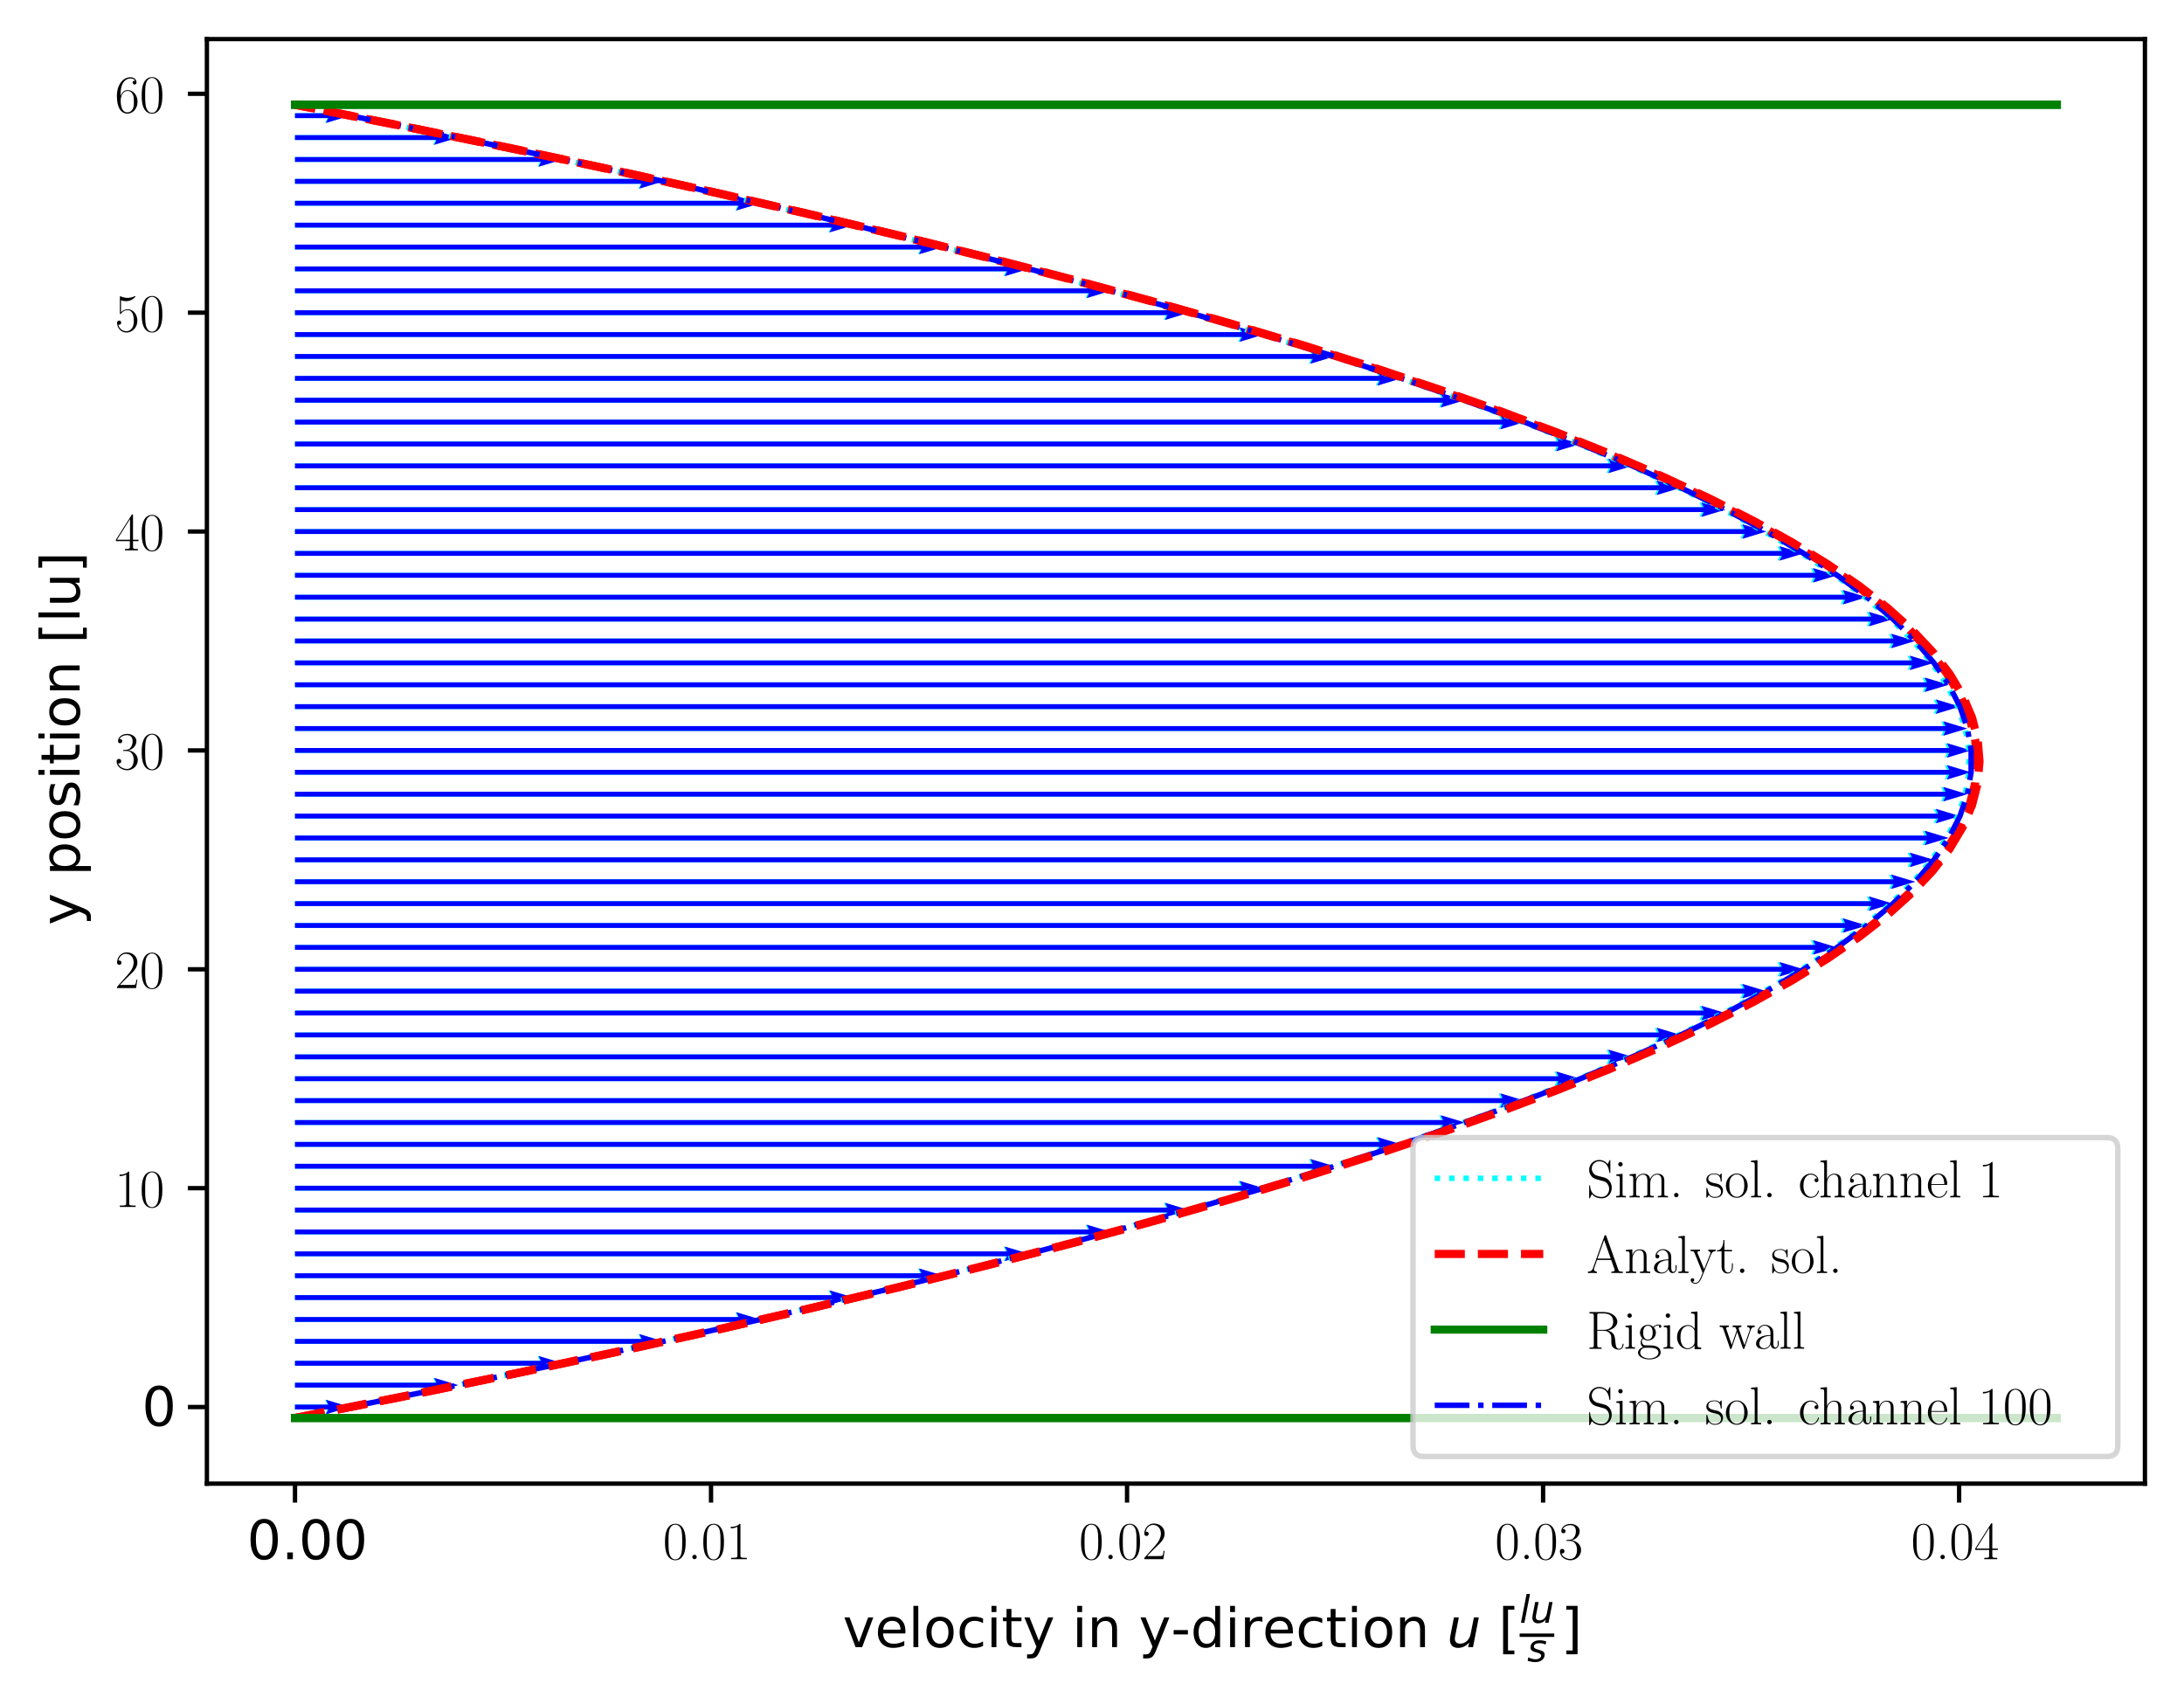 <?xml version="1.0" encoding="utf-8" standalone="no"?>
<!DOCTYPE svg PUBLIC "-//W3C//DTD SVG 1.1//EN"
  "http://www.w3.org/Graphics/SVG/1.1/DTD/svg11.dtd">
<!-- Created with matplotlib (https://matplotlib.org/) -->
<svg height="312.569pt" version="1.1" viewBox="0 0 402.445 312.569" width="402.445pt" xmlns="http://www.w3.org/2000/svg" xmlns:xlink="http://www.w3.org/1999/xlink">
 <defs>
  <style type="text/css">
*{stroke-linecap:butt;stroke-linejoin:round;}
  </style>
 </defs>
 <g id="figure_1">
  <g id="patch_1">
   <path d="M 0 312.569 
L 402.445 312.569 
L 402.445 0 
L 0 0 
z
" style="fill:#ffffff;"/>
  </g>
  <g id="axes_1">
   <g id="patch_2">
    <path d="M 38.125 273.312 
L 395.245 273.312 
L 395.245 7.2 
L 38.125 7.2 
z
" style="fill:#ffffff;"/>
   </g>
   <g id="Quiver_1">
    <path clip-path="url(#pc435bd45e6)" d="M 54.358 258.754 
L 60.341 258.754 
L 59.895 257.861 
L 64.359 259.2 
L 59.895 260.539 
L 60.341 259.646 
L 54.358 259.646 
L 54.358 258.754 
" style="fill:#00ffff;"/>
   </g>
   <g id="Quiver_2">
    <path clip-path="url(#pc435bd45e6)" d="M 54.358 254.722 
L 80.245 254.722 
L 79.798 253.829 
L 84.262 255.168 
L 79.798 256.507 
L 80.245 255.614 
L 54.358 255.614 
L 54.358 254.722 
" style="fill:#00ffff;"/>
   </g>
   <g id="Quiver_3">
    <path clip-path="url(#pc435bd45e6)" d="M 54.358 250.69 
L 99.512 250.69 
L 99.065 249.797 
L 103.529 251.136 
L 99.065 252.475 
L 99.512 251.582 
L 54.358 251.582 
L 54.358 250.69 
" style="fill:#00ffff;"/>
   </g>
   <g id="Quiver_4">
    <path clip-path="url(#pc435bd45e6)" d="M 54.358 246.658 
L 118.08 246.658 
L 117.634 245.765 
L 122.098 247.104 
L 117.634 248.443 
L 118.08 247.55 
L 54.358 247.55 
L 54.358 246.658 
" style="fill:#00ffff;"/>
   </g>
   <g id="Quiver_5">
    <path clip-path="url(#pc435bd45e6)" d="M 54.358 242.626 
L 135.947 242.626 
L 135.5 241.733 
L 139.964 243.072 
L 135.5 244.411 
L 135.947 243.518 
L 54.358 243.518 
L 54.358 242.626 
" style="fill:#00ffff;"/>
   </g>
   <g id="Quiver_6">
    <path clip-path="url(#pc435bd45e6)" d="M 54.358 238.594 
L 153.118 238.594 
L 152.671 237.701 
L 157.135 239.04 
L 152.671 240.379 
L 153.118 239.486 
L 54.358 239.486 
L 54.358 238.594 
" style="fill:#00ffff;"/>
   </g>
   <g id="Quiver_7">
    <path clip-path="url(#pc435bd45e6)" d="M 54.358 234.562 
L 169.596 234.562 
L 169.15 233.669 
L 173.614 235.008 
L 169.15 236.347 
L 169.596 235.454 
L 54.358 235.454 
L 54.358 234.562 
" style="fill:#00ffff;"/>
   </g>
   <g id="Quiver_8">
    <path clip-path="url(#pc435bd45e6)" d="M 54.358 230.53 
L 185.382 230.53 
L 184.935 229.637 
L 189.399 230.976 
L 184.935 232.315 
L 185.382 231.422 
L 54.358 231.422 
L 54.358 230.53 
" style="fill:#00ffff;"/>
   </g>
   <g id="Quiver_9">
    <path clip-path="url(#pc435bd45e6)" d="M 54.358 226.498 
L 200.476 226.498 
L 200.029 225.605 
L 204.493 226.944 
L 200.029 228.283 
L 200.476 227.39 
L 54.358 227.39 
L 54.358 226.498 
" style="fill:#00ffff;"/>
   </g>
   <g id="Quiver_10">
    <path clip-path="url(#pc435bd45e6)" d="M 54.358 222.466 
L 214.88 222.466 
L 214.434 221.573 
L 218.898 222.912 
L 214.434 224.251 
L 214.88 223.358 
L 54.358 223.358 
L 54.358 222.466 
" style="fill:#00ffff;"/>
   </g>
   <g id="Quiver_11">
    <path clip-path="url(#pc435bd45e6)" d="M 54.358 218.434 
L 228.596 218.434 
L 228.15 217.541 
L 232.614 218.88 
L 228.15 220.219 
L 228.596 219.326 
L 54.358 219.326 
L 54.358 218.434 
" style="fill:#00ffff;"/>
   </g>
   <g id="Quiver_12">
    <path clip-path="url(#pc435bd45e6)" d="M 54.358 214.402 
L 241.624 214.402 
L 241.177 213.509 
L 245.641 214.848 
L 241.177 216.187 
L 241.624 215.294 
L 54.358 215.294 
L 54.358 214.402 
" style="fill:#00ffff;"/>
   </g>
   <g id="Quiver_13">
    <path clip-path="url(#pc435bd45e6)" d="M 54.358 210.37 
L 253.963 210.37 
L 253.517 209.477 
L 257.981 210.816 
L 253.517 212.155 
L 253.963 211.262 
L 54.358 211.262 
L 54.358 210.37 
" style="fill:#00ffff;"/>
   </g>
   <g id="Quiver_14">
    <path clip-path="url(#pc435bd45e6)" d="M 54.358 206.338 
L 265.616 206.338 
L 265.17 205.445 
L 269.634 206.784 
L 265.17 208.123 
L 265.616 207.23 
L 54.358 207.23 
L 54.358 206.338 
" style="fill:#00ffff;"/>
   </g>
   <g id="Quiver_15">
    <path clip-path="url(#pc435bd45e6)" d="M 54.358 202.306 
L 276.582 202.306 
L 276.136 201.413 
L 280.6 202.752 
L 276.136 204.091 
L 276.582 203.198 
L 54.358 203.198 
L 54.358 202.306 
" style="fill:#00ffff;"/>
   </g>
   <g id="Quiver_16">
    <path clip-path="url(#pc435bd45e6)" d="M 54.358 198.274 
L 286.861 198.274 
L 286.415 197.381 
L 290.879 198.72 
L 286.415 200.059 
L 286.861 199.166 
L 54.358 199.166 
L 54.358 198.274 
" style="fill:#00ffff;"/>
   </g>
   <g id="Quiver_17">
    <path clip-path="url(#pc435bd45e6)" d="M 54.358 194.242 
L 296.454 194.242 
L 296.008 193.349 
L 300.472 194.688 
L 296.008 196.027 
L 296.454 195.134 
L 54.358 195.134 
L 54.358 194.242 
" style="fill:#00ffff;"/>
   </g>
   <g id="Quiver_18">
    <path clip-path="url(#pc435bd45e6)" d="M 54.358 190.21 
L 305.361 190.21 
L 304.915 189.317 
L 309.379 190.656 
L 304.915 191.995 
L 305.361 191.102 
L 54.358 191.102 
L 54.358 190.21 
" style="fill:#00ffff;"/>
   </g>
   <g id="Quiver_19">
    <path clip-path="url(#pc435bd45e6)" d="M 54.358 186.178 
L 313.583 186.178 
L 313.136 185.285 
L 317.6 186.624 
L 313.136 187.963 
L 313.583 187.07 
L 54.358 187.07 
L 54.358 186.178 
" style="fill:#00ffff;"/>
   </g>
   <g id="Quiver_20">
    <path clip-path="url(#pc435bd45e6)" d="M 54.358 182.146 
L 321.118 182.146 
L 320.672 181.253 
L 325.136 182.592 
L 320.672 183.931 
L 321.118 183.038 
L 54.358 183.038 
L 54.358 182.146 
" style="fill:#00ffff;"/>
   </g>
   <g id="Quiver_21">
    <path clip-path="url(#pc435bd45e6)" d="M 54.358 178.114 
L 327.968 178.114 
L 327.522 177.221 
L 331.986 178.56 
L 327.522 179.899 
L 327.968 179.006 
L 54.358 179.006 
L 54.358 178.114 
" style="fill:#00ffff;"/>
   </g>
   <g id="Quiver_22">
    <path clip-path="url(#pc435bd45e6)" d="M 54.358 174.082 
L 334.133 174.082 
L 333.686 173.189 
L 338.15 174.528 
L 333.686 175.867 
L 334.133 174.974 
L 54.358 174.974 
L 54.358 174.082 
" style="fill:#00ffff;"/>
   </g>
   <g id="Quiver_23">
    <path clip-path="url(#pc435bd45e6)" d="M 54.358 170.05 
L 339.612 170.05 
L 339.166 169.157 
L 343.63 170.496 
L 339.166 171.835 
L 339.612 170.942 
L 54.358 170.942 
L 54.358 170.05 
" style="fill:#00ffff;"/>
   </g>
   <g id="Quiver_24">
    <path clip-path="url(#pc435bd45e6)" d="M 54.358 166.018 
L 344.406 166.018 
L 343.96 165.125 
L 348.424 166.464 
L 343.96 167.803 
L 344.406 166.91 
L 54.358 166.91 
L 54.358 166.018 
" style="fill:#00ffff;"/>
   </g>
   <g id="Quiver_25">
    <path clip-path="url(#pc435bd45e6)" d="M 54.358 161.986 
L 348.516 161.986 
L 348.069 161.093 
L 352.533 162.432 
L 348.069 163.771 
L 348.516 162.878 
L 54.358 162.878 
L 54.358 161.986 
" style="fill:#00ffff;"/>
   </g>
   <g id="Quiver_26">
    <path clip-path="url(#pc435bd45e6)" d="M 54.358 157.954 
L 351.94 157.954 
L 351.493 157.061 
L 355.957 158.4 
L 351.493 159.739 
L 351.94 158.846 
L 54.358 158.846 
L 54.358 157.954 
" style="fill:#00ffff;"/>
   </g>
   <g id="Quiver_27">
    <path clip-path="url(#pc435bd45e6)" d="M 54.358 153.922 
L 354.679 153.922 
L 354.232 153.029 
L 358.696 154.368 
L 354.232 155.707 
L 354.679 154.814 
L 54.358 154.814 
L 54.358 153.922 
" style="fill:#00ffff;"/>
   </g>
   <g id="Quiver_28">
    <path clip-path="url(#pc435bd45e6)" d="M 54.358 149.89 
L 356.733 149.89 
L 356.287 148.997 
L 360.751 150.336 
L 356.287 151.675 
L 356.733 150.782 
L 54.358 150.782 
L 54.358 149.89 
" style="fill:#00ffff;"/>
   </g>
   <g id="Quiver_29">
    <path clip-path="url(#pc435bd45e6)" d="M 54.358 145.858 
L 358.103 145.858 
L 357.656 144.965 
L 362.12 146.304 
L 357.656 147.643 
L 358.103 146.75 
L 54.358 146.75 
L 54.358 145.858 
" style="fill:#00ffff;"/>
   </g>
   <g id="Quiver_30">
    <path clip-path="url(#pc435bd45e6)" d="M 54.358 141.826 
L 358.788 141.826 
L 358.341 140.933 
L 362.805 142.272 
L 358.341 143.611 
L 358.788 142.718 
L 54.358 142.718 
L 54.358 141.826 
" style="fill:#00ffff;"/>
   </g>
   <g id="Quiver_31">
    <path clip-path="url(#pc435bd45e6)" d="M 54.358 137.794 
L 358.788 137.794 
L 358.341 136.901 
L 362.805 138.24 
L 358.341 139.579 
L 358.788 138.686 
L 54.358 138.686 
L 54.358 137.794 
" style="fill:#00ffff;"/>
   </g>
   <g id="Quiver_32">
    <path clip-path="url(#pc435bd45e6)" d="M 54.358 133.762 
L 358.103 133.762 
L 357.656 132.869 
L 362.12 134.208 
L 357.656 135.547 
L 358.103 134.654 
L 54.358 134.654 
L 54.358 133.762 
" style="fill:#00ffff;"/>
   </g>
   <g id="Quiver_33">
    <path clip-path="url(#pc435bd45e6)" d="M 54.358 129.73 
L 356.733 129.73 
L 356.287 128.837 
L 360.751 130.176 
L 356.287 131.515 
L 356.733 130.622 
L 54.358 130.622 
L 54.358 129.73 
" style="fill:#00ffff;"/>
   </g>
   <g id="Quiver_34">
    <path clip-path="url(#pc435bd45e6)" d="M 54.358 125.698 
L 354.679 125.698 
L 354.232 124.805 
L 358.696 126.144 
L 354.232 127.483 
L 354.679 126.59 
L 54.358 126.59 
L 54.358 125.698 
" style="fill:#00ffff;"/>
   </g>
   <g id="Quiver_35">
    <path clip-path="url(#pc435bd45e6)" d="M 54.358 121.666 
L 351.94 121.666 
L 351.493 120.773 
L 355.957 122.112 
L 351.493 123.451 
L 351.94 122.558 
L 54.358 122.558 
L 54.358 121.666 
" style="fill:#00ffff;"/>
   </g>
   <g id="Quiver_36">
    <path clip-path="url(#pc435bd45e6)" d="M 54.358 117.634 
L 348.516 117.634 
L 348.069 116.741 
L 352.533 118.08 
L 348.069 119.419 
L 348.516 118.526 
L 54.358 118.526 
L 54.358 117.634 
" style="fill:#00ffff;"/>
   </g>
   <g id="Quiver_37">
    <path clip-path="url(#pc435bd45e6)" d="M 54.358 113.602 
L 344.406 113.602 
L 343.96 112.709 
L 348.424 114.048 
L 343.96 115.387 
L 344.406 114.494 
L 54.358 114.494 
L 54.358 113.602 
" style="fill:#00ffff;"/>
   </g>
   <g id="Quiver_38">
    <path clip-path="url(#pc435bd45e6)" d="M 54.358 109.57 
L 339.612 109.57 
L 339.166 108.677 
L 343.63 110.016 
L 339.166 111.355 
L 339.612 110.462 
L 54.358 110.462 
L 54.358 109.57 
" style="fill:#00ffff;"/>
   </g>
   <g id="Quiver_39">
    <path clip-path="url(#pc435bd45e6)" d="M 54.358 105.538 
L 334.133 105.538 
L 333.686 104.645 
L 338.15 105.984 
L 333.686 107.323 
L 334.133 106.43 
L 54.358 106.43 
L 54.358 105.538 
" style="fill:#00ffff;"/>
   </g>
   <g id="Quiver_40">
    <path clip-path="url(#pc435bd45e6)" d="M 54.358 101.506 
L 327.968 101.506 
L 327.522 100.613 
L 331.986 101.952 
L 327.522 103.291 
L 327.968 102.398 
L 54.358 102.398 
L 54.358 101.506 
" style="fill:#00ffff;"/>
   </g>
   <g id="Quiver_41">
    <path clip-path="url(#pc435bd45e6)" d="M 54.358 97.474 
L 321.118 97.474 
L 320.672 96.581 
L 325.136 97.92 
L 320.672 99.259 
L 321.118 98.366 
L 54.358 98.366 
L 54.358 97.474 
" style="fill:#00ffff;"/>
   </g>
   <g id="Quiver_42">
    <path clip-path="url(#pc435bd45e6)" d="M 54.358 93.442 
L 313.583 93.442 
L 313.136 92.549 
L 317.6 93.888 
L 313.136 95.227 
L 313.583 94.334 
L 54.358 94.334 
L 54.358 93.442 
" style="fill:#00ffff;"/>
   </g>
   <g id="Quiver_43">
    <path clip-path="url(#pc435bd45e6)" d="M 54.358 89.41 
L 305.361 89.41 
L 304.915 88.517 
L 309.379 89.856 
L 304.915 91.195 
L 305.361 90.302 
L 54.358 90.302 
L 54.358 89.41 
" style="fill:#00ffff;"/>
   </g>
   <g id="Quiver_44">
    <path clip-path="url(#pc435bd45e6)" d="M 54.358 85.378 
L 296.454 85.378 
L 296.008 84.485 
L 300.472 85.824 
L 296.008 87.163 
L 296.454 86.27 
L 54.358 86.27 
L 54.358 85.378 
" style="fill:#00ffff;"/>
   </g>
   <g id="Quiver_45">
    <path clip-path="url(#pc435bd45e6)" d="M 54.358 81.346 
L 286.861 81.346 
L 286.415 80.453 
L 290.879 81.792 
L 286.415 83.131 
L 286.861 82.238 
L 54.358 82.238 
L 54.358 81.346 
" style="fill:#00ffff;"/>
   </g>
   <g id="Quiver_46">
    <path clip-path="url(#pc435bd45e6)" d="M 54.358 77.314 
L 276.582 77.314 
L 276.136 76.421 
L 280.6 77.76 
L 276.136 79.099 
L 276.582 78.206 
L 54.358 78.206 
L 54.358 77.314 
" style="fill:#00ffff;"/>
   </g>
   <g id="Quiver_47">
    <path clip-path="url(#pc435bd45e6)" d="M 54.358 73.282 
L 265.616 73.282 
L 265.17 72.389 
L 269.634 73.728 
L 265.17 75.067 
L 265.616 74.174 
L 54.358 74.174 
L 54.358 73.282 
" style="fill:#00ffff;"/>
   </g>
   <g id="Quiver_48">
    <path clip-path="url(#pc435bd45e6)" d="M 54.358 69.25 
L 253.963 69.25 
L 253.517 68.357 
L 257.981 69.696 
L 253.517 71.035 
L 253.963 70.142 
L 54.358 70.142 
L 54.358 69.25 
" style="fill:#00ffff;"/>
   </g>
   <g id="Quiver_49">
    <path clip-path="url(#pc435bd45e6)" d="M 54.358 65.218 
L 241.624 65.218 
L 241.177 64.325 
L 245.641 65.664 
L 241.177 67.003 
L 241.624 66.11 
L 54.358 66.11 
L 54.358 65.218 
" style="fill:#00ffff;"/>
   </g>
   <g id="Quiver_50">
    <path clip-path="url(#pc435bd45e6)" d="M 54.358 61.186 
L 228.596 61.186 
L 228.15 60.293 
L 232.614 61.632 
L 228.15 62.971 
L 228.596 62.078 
L 54.358 62.078 
L 54.358 61.186 
" style="fill:#00ffff;"/>
   </g>
   <g id="Quiver_51">
    <path clip-path="url(#pc435bd45e6)" d="M 54.358 57.154 
L 214.88 57.154 
L 214.434 56.261 
L 218.898 57.6 
L 214.434 58.939 
L 214.88 58.046 
L 54.358 58.046 
L 54.358 57.154 
" style="fill:#00ffff;"/>
   </g>
   <g id="Quiver_52">
    <path clip-path="url(#pc435bd45e6)" d="M 54.358 53.122 
L 200.476 53.122 
L 200.029 52.229 
L 204.493 53.568 
L 200.029 54.907 
L 200.476 54.014 
L 54.358 54.014 
L 54.358 53.122 
" style="fill:#00ffff;"/>
   </g>
   <g id="Quiver_53">
    <path clip-path="url(#pc435bd45e6)" d="M 54.358 49.09 
L 185.382 49.09 
L 184.935 48.197 
L 189.399 49.536 
L 184.935 50.875 
L 185.382 49.982 
L 54.358 49.982 
L 54.358 49.09 
" style="fill:#00ffff;"/>
   </g>
   <g id="Quiver_54">
    <path clip-path="url(#pc435bd45e6)" d="M 54.358 45.058 
L 169.596 45.058 
L 169.15 44.165 
L 173.614 45.504 
L 169.15 46.843 
L 169.596 45.95 
L 54.358 45.95 
L 54.358 45.058 
" style="fill:#00ffff;"/>
   </g>
   <g id="Quiver_55">
    <path clip-path="url(#pc435bd45e6)" d="M 54.358 41.026 
L 153.118 41.026 
L 152.671 40.133 
L 157.135 41.472 
L 152.671 42.811 
L 153.118 41.918 
L 54.358 41.918 
L 54.358 41.026 
" style="fill:#00ffff;"/>
   </g>
   <g id="Quiver_56">
    <path clip-path="url(#pc435bd45e6)" d="M 54.358 36.994 
L 135.947 36.994 
L 135.5 36.101 
L 139.964 37.44 
L 135.5 38.779 
L 135.947 37.886 
L 54.358 37.886 
L 54.358 36.994 
" style="fill:#00ffff;"/>
   </g>
   <g id="Quiver_57">
    <path clip-path="url(#pc435bd45e6)" d="M 54.358 32.962 
L 118.08 32.962 
L 117.634 32.069 
L 122.098 33.408 
L 117.634 34.747 
L 118.08 33.854 
L 54.358 33.854 
L 54.358 32.962 
" style="fill:#00ffff;"/>
   </g>
   <g id="Quiver_58">
    <path clip-path="url(#pc435bd45e6)" d="M 54.358 28.93 
L 99.512 28.93 
L 99.065 28.037 
L 103.529 29.376 
L 99.065 30.715 
L 99.512 29.822 
L 54.358 29.822 
L 54.358 28.93 
" style="fill:#00ffff;"/>
   </g>
   <g id="Quiver_59">
    <path clip-path="url(#pc435bd45e6)" d="M 54.358 24.898 
L 80.245 24.898 
L 79.798 24.005 
L 84.262 25.344 
L 79.798 26.683 
L 80.245 25.79 
L 54.358 25.79 
L 54.358 24.898 
" style="fill:#00ffff;"/>
   </g>
   <g id="Quiver_60">
    <path clip-path="url(#pc435bd45e6)" d="M 54.358 20.866 
L 60.341 20.866 
L 59.895 19.973 
L 64.359 21.312 
L 59.895 22.651 
L 60.341 21.758 
L 54.358 21.758 
L 54.358 20.866 
" style="fill:#00ffff;"/>
   </g>
   <g id="Quiver_61">
    <path clip-path="url(#pc435bd45e6)" d="M 54.358 258.754 
L 60.497 258.754 
L 60.05 257.861 
L 64.514 259.2 
L 60.05 260.539 
L 60.497 259.646 
L 54.358 259.646 
L 54.358 258.754 
" style="fill:#0000ff;"/>
   </g>
   <g id="Quiver_62">
    <path clip-path="url(#pc435bd45e6)" d="M 54.358 254.722 
L 80.438 254.722 
L 79.992 253.829 
L 84.456 255.168 
L 79.992 256.507 
L 80.438 255.614 
L 54.358 255.614 
L 54.358 254.722 
" style="fill:#0000ff;"/>
   </g>
   <g id="Quiver_63">
    <path clip-path="url(#pc435bd45e6)" d="M 54.358 250.69 
L 99.689 250.69 
L 99.242 249.797 
L 103.706 251.136 
L 99.242 252.475 
L 99.689 251.582 
L 54.358 251.582 
L 54.358 250.69 
" style="fill:#0000ff;"/>
   </g>
   <g id="Quiver_64">
    <path clip-path="url(#pc435bd45e6)" d="M 54.358 246.658 
L 118.249 246.658 
L 117.803 245.765 
L 122.267 247.104 
L 117.803 248.443 
L 118.249 247.55 
L 54.358 247.55 
L 54.358 246.658 
" style="fill:#0000ff;"/>
   </g>
   <g id="Quiver_65">
    <path clip-path="url(#pc435bd45e6)" d="M 54.358 242.626 
L 136.12 242.626 
L 135.673 241.733 
L 140.137 243.072 
L 135.673 244.411 
L 136.12 243.518 
L 54.358 243.518 
L 54.358 242.626 
" style="fill:#0000ff;"/>
   </g>
   <g id="Quiver_66">
    <path clip-path="url(#pc435bd45e6)" d="M 54.358 238.594 
L 153.3 238.594 
L 152.853 237.701 
L 157.317 239.04 
L 152.853 240.379 
L 153.3 239.486 
L 54.358 239.486 
L 54.358 238.594 
" style="fill:#0000ff;"/>
   </g>
   <g id="Quiver_67">
    <path clip-path="url(#pc435bd45e6)" d="M 54.358 234.562 
L 169.79 234.562 
L 169.344 233.669 
L 173.808 235.008 
L 169.344 236.347 
L 169.79 235.454 
L 54.358 235.454 
L 54.358 234.562 
" style="fill:#0000ff;"/>
   </g>
   <g id="Quiver_68">
    <path clip-path="url(#pc435bd45e6)" d="M 54.358 230.53 
L 185.591 230.53 
L 185.144 229.637 
L 189.608 230.976 
L 185.144 232.315 
L 185.591 231.422 
L 54.358 231.422 
L 54.358 230.53 
" style="fill:#0000ff;"/>
   </g>
   <g id="Quiver_69">
    <path clip-path="url(#pc435bd45e6)" d="M 54.358 226.498 
L 200.702 226.498 
L 200.255 225.605 
L 204.719 226.944 
L 200.255 228.283 
L 200.702 227.39 
L 54.358 227.39 
L 54.358 226.498 
" style="fill:#0000ff;"/>
   </g>
   <g id="Quiver_70">
    <path clip-path="url(#pc435bd45e6)" d="M 54.358 222.466 
L 215.124 222.466 
L 214.677 221.573 
L 219.141 222.912 
L 214.677 224.251 
L 215.124 223.358 
L 54.358 223.358 
L 54.358 222.466 
" style="fill:#0000ff;"/>
   </g>
   <g id="Quiver_71">
    <path clip-path="url(#pc435bd45e6)" d="M 54.358 218.434 
L 228.857 218.434 
L 228.41 217.541 
L 232.874 218.88 
L 228.41 220.219 
L 228.857 219.326 
L 54.358 219.326 
L 54.358 218.434 
" style="fill:#0000ff;"/>
   </g>
   <g id="Quiver_72">
    <path clip-path="url(#pc435bd45e6)" d="M 54.358 214.402 
L 241.901 214.402 
L 241.455 213.509 
L 245.919 214.848 
L 241.455 216.187 
L 241.901 215.294 
L 54.358 215.294 
L 54.358 214.402 
" style="fill:#0000ff;"/>
   </g>
   <g id="Quiver_73">
    <path clip-path="url(#pc435bd45e6)" d="M 54.358 210.37 
L 254.257 210.37 
L 253.811 209.477 
L 258.275 210.816 
L 253.811 212.155 
L 254.257 211.262 
L 54.358 211.262 
L 54.358 210.37 
" style="fill:#0000ff;"/>
   </g>
   <g id="Quiver_74">
    <path clip-path="url(#pc435bd45e6)" d="M 54.358 206.338 
L 265.925 206.338 
L 265.478 205.445 
L 269.942 206.784 
L 265.478 208.123 
L 265.925 207.23 
L 54.358 207.23 
L 54.358 206.338 
" style="fill:#0000ff;"/>
   </g>
   <g id="Quiver_75">
    <path clip-path="url(#pc435bd45e6)" d="M 54.358 202.306 
L 276.904 202.306 
L 276.458 201.413 
L 280.922 202.752 
L 276.458 204.091 
L 276.904 203.198 
L 54.358 203.198 
L 54.358 202.306 
" style="fill:#0000ff;"/>
   </g>
   <g id="Quiver_76">
    <path clip-path="url(#pc435bd45e6)" d="M 54.358 198.274 
L 287.197 198.274 
L 286.75 197.381 
L 291.214 198.72 
L 286.75 200.059 
L 287.197 199.166 
L 54.358 199.166 
L 54.358 198.274 
" style="fill:#0000ff;"/>
   </g>
   <g id="Quiver_77">
    <path clip-path="url(#pc435bd45e6)" d="M 54.358 194.242 
L 296.801 194.242 
L 296.355 193.349 
L 300.819 194.688 
L 296.355 196.027 
L 296.801 195.134 
L 54.358 195.134 
L 54.358 194.242 
" style="fill:#0000ff;"/>
   </g>
   <g id="Quiver_78">
    <path clip-path="url(#pc435bd45e6)" d="M 54.358 190.21 
L 305.719 190.21 
L 305.272 189.317 
L 309.736 190.656 
L 305.272 191.995 
L 305.719 191.102 
L 54.358 191.102 
L 54.358 190.21 
" style="fill:#0000ff;"/>
   </g>
   <g id="Quiver_79">
    <path clip-path="url(#pc435bd45e6)" d="M 54.358 186.178 
L 313.949 186.178 
L 313.503 185.285 
L 317.967 186.624 
L 313.503 187.963 
L 313.949 187.07 
L 54.358 187.07 
L 54.358 186.178 
" style="fill:#0000ff;"/>
   </g>
   <g id="Quiver_80">
    <path clip-path="url(#pc435bd45e6)" d="M 54.358 182.146 
L 321.493 182.146 
L 321.046 181.253 
L 325.51 182.592 
L 321.046 183.931 
L 321.493 183.038 
L 54.358 183.038 
L 54.358 182.146 
" style="fill:#0000ff;"/>
   </g>
   <g id="Quiver_81">
    <path clip-path="url(#pc435bd45e6)" d="M 54.358 178.114 
L 328.35 178.114 
L 327.904 177.221 
L 332.368 178.56 
L 327.904 179.899 
L 328.35 179.006 
L 54.358 179.006 
L 54.358 178.114 
" style="fill:#0000ff;"/>
   </g>
   <g id="Quiver_82">
    <path clip-path="url(#pc435bd45e6)" d="M 54.358 174.082 
L 334.521 174.082 
L 334.074 173.189 
L 338.538 174.528 
L 334.074 175.867 
L 334.521 174.974 
L 54.358 174.974 
L 54.358 174.082 
" style="fill:#0000ff;"/>
   </g>
   <g id="Quiver_83">
    <path clip-path="url(#pc435bd45e6)" d="M 54.358 170.05 
L 340.005 170.05 
L 339.559 169.157 
L 344.023 170.496 
L 339.559 171.835 
L 340.005 170.942 
L 54.358 170.942 
L 54.358 170.05 
" style="fill:#0000ff;"/>
   </g>
   <g id="Quiver_84">
    <path clip-path="url(#pc435bd45e6)" d="M 54.358 166.018 
L 344.804 166.018 
L 344.358 165.125 
L 348.822 166.464 
L 344.358 167.803 
L 344.804 166.91 
L 54.358 166.91 
L 54.358 166.018 
" style="fill:#0000ff;"/>
   </g>
   <g id="Quiver_85">
    <path clip-path="url(#pc435bd45e6)" d="M 54.358 161.986 
L 348.917 161.986 
L 348.471 161.093 
L 352.935 162.432 
L 348.471 163.771 
L 348.917 162.878 
L 54.358 162.878 
L 54.358 161.986 
" style="fill:#0000ff;"/>
   </g>
   <g id="Quiver_86">
    <path clip-path="url(#pc435bd45e6)" d="M 54.358 157.954 
L 352.344 157.954 
L 351.898 157.061 
L 356.362 158.4 
L 351.898 159.739 
L 352.344 158.846 
L 54.358 158.846 
L 54.358 157.954 
" style="fill:#0000ff;"/>
   </g>
   <g id="Quiver_87">
    <path clip-path="url(#pc435bd45e6)" d="M 54.358 153.922 
L 355.086 153.922 
L 354.639 153.029 
L 359.103 154.368 
L 354.639 155.707 
L 355.086 154.814 
L 54.358 154.814 
L 54.358 153.922 
" style="fill:#0000ff;"/>
   </g>
   <g id="Quiver_88">
    <path clip-path="url(#pc435bd45e6)" d="M 54.358 149.89 
L 357.142 149.89 
L 356.696 148.997 
L 361.16 150.336 
L 356.696 151.675 
L 357.142 150.782 
L 54.358 150.782 
L 54.358 149.89 
" style="fill:#0000ff;"/>
   </g>
   <g id="Quiver_89">
    <path clip-path="url(#pc435bd45e6)" d="M 54.358 145.858 
L 358.513 145.858 
L 358.066 144.965 
L 362.53 146.304 
L 358.066 147.643 
L 358.513 146.75 
L 54.358 146.75 
L 54.358 145.858 
" style="fill:#0000ff;"/>
   </g>
   <g id="Quiver_90">
    <path clip-path="url(#pc435bd45e6)" d="M 54.358 141.826 
L 359.198 141.826 
L 358.752 140.933 
L 363.216 142.272 
L 358.752 143.611 
L 359.198 142.718 
L 54.358 142.718 
L 54.358 141.826 
" style="fill:#0000ff;"/>
   </g>
   <g id="Quiver_91">
    <path clip-path="url(#pc435bd45e6)" d="M 54.358 137.794 
L 359.198 137.794 
L 358.752 136.901 
L 363.216 138.24 
L 358.752 139.579 
L 359.198 138.686 
L 54.358 138.686 
L 54.358 137.794 
" style="fill:#0000ff;"/>
   </g>
   <g id="Quiver_92">
    <path clip-path="url(#pc435bd45e6)" d="M 54.358 133.762 
L 358.513 133.762 
L 358.066 132.869 
L 362.53 134.208 
L 358.066 135.547 
L 358.513 134.654 
L 54.358 134.654 
L 54.358 133.762 
" style="fill:#0000ff;"/>
   </g>
   <g id="Quiver_93">
    <path clip-path="url(#pc435bd45e6)" d="M 54.358 129.73 
L 357.142 129.73 
L 356.696 128.837 
L 361.16 130.176 
L 356.696 131.515 
L 357.142 130.622 
L 54.358 130.622 
L 54.358 129.73 
" style="fill:#0000ff;"/>
   </g>
   <g id="Quiver_94">
    <path clip-path="url(#pc435bd45e6)" d="M 54.358 125.698 
L 355.086 125.698 
L 354.639 124.805 
L 359.103 126.144 
L 354.639 127.483 
L 355.086 126.59 
L 54.358 126.59 
L 54.358 125.698 
" style="fill:#0000ff;"/>
   </g>
   <g id="Quiver_95">
    <path clip-path="url(#pc435bd45e6)" d="M 54.358 121.666 
L 352.344 121.666 
L 351.898 120.773 
L 356.362 122.112 
L 351.898 123.451 
L 352.344 122.558 
L 54.358 122.558 
L 54.358 121.666 
" style="fill:#0000ff;"/>
   </g>
   <g id="Quiver_96">
    <path clip-path="url(#pc435bd45e6)" d="M 54.358 117.634 
L 348.917 117.634 
L 348.471 116.741 
L 352.935 118.08 
L 348.471 119.419 
L 348.917 118.526 
L 54.358 118.526 
L 54.358 117.634 
" style="fill:#0000ff;"/>
   </g>
   <g id="Quiver_97">
    <path clip-path="url(#pc435bd45e6)" d="M 54.358 113.602 
L 344.804 113.602 
L 344.358 112.709 
L 348.822 114.048 
L 344.358 115.387 
L 344.804 114.494 
L 54.358 114.494 
L 54.358 113.602 
" style="fill:#0000ff;"/>
   </g>
   <g id="Quiver_98">
    <path clip-path="url(#pc435bd45e6)" d="M 54.358 109.57 
L 340.005 109.57 
L 339.559 108.677 
L 344.023 110.016 
L 339.559 111.355 
L 340.005 110.462 
L 54.358 110.462 
L 54.358 109.57 
" style="fill:#0000ff;"/>
   </g>
   <g id="Quiver_99">
    <path clip-path="url(#pc435bd45e6)" d="M 54.358 105.538 
L 334.521 105.538 
L 334.074 104.645 
L 338.538 105.984 
L 334.074 107.323 
L 334.521 106.43 
L 54.358 106.43 
L 54.358 105.538 
" style="fill:#0000ff;"/>
   </g>
   <g id="Quiver_100">
    <path clip-path="url(#pc435bd45e6)" d="M 54.358 101.506 
L 328.35 101.506 
L 327.904 100.613 
L 332.368 101.952 
L 327.904 103.291 
L 328.35 102.398 
L 54.358 102.398 
L 54.358 101.506 
" style="fill:#0000ff;"/>
   </g>
   <g id="Quiver_101">
    <path clip-path="url(#pc435bd45e6)" d="M 54.358 97.474 
L 321.493 97.474 
L 321.046 96.581 
L 325.51 97.92 
L 321.046 99.259 
L 321.493 98.366 
L 54.358 98.366 
L 54.358 97.474 
" style="fill:#0000ff;"/>
   </g>
   <g id="Quiver_102">
    <path clip-path="url(#pc435bd45e6)" d="M 54.358 93.442 
L 313.949 93.442 
L 313.503 92.549 
L 317.967 93.888 
L 313.503 95.227 
L 313.949 94.334 
L 54.358 94.334 
L 54.358 93.442 
" style="fill:#0000ff;"/>
   </g>
   <g id="Quiver_103">
    <path clip-path="url(#pc435bd45e6)" d="M 54.358 89.41 
L 305.719 89.41 
L 305.272 88.517 
L 309.736 89.856 
L 305.272 91.195 
L 305.719 90.302 
L 54.358 90.302 
L 54.358 89.41 
" style="fill:#0000ff;"/>
   </g>
   <g id="Quiver_104">
    <path clip-path="url(#pc435bd45e6)" d="M 54.358 85.378 
L 296.801 85.378 
L 296.355 84.485 
L 300.819 85.824 
L 296.355 87.163 
L 296.801 86.27 
L 54.358 86.27 
L 54.358 85.378 
" style="fill:#0000ff;"/>
   </g>
   <g id="Quiver_105">
    <path clip-path="url(#pc435bd45e6)" d="M 54.358 81.346 
L 287.197 81.346 
L 286.75 80.453 
L 291.214 81.792 
L 286.75 83.131 
L 287.197 82.238 
L 54.358 82.238 
L 54.358 81.346 
" style="fill:#0000ff;"/>
   </g>
   <g id="Quiver_106">
    <path clip-path="url(#pc435bd45e6)" d="M 54.358 77.314 
L 276.904 77.314 
L 276.458 76.421 
L 280.922 77.76 
L 276.458 79.099 
L 276.904 78.206 
L 54.358 78.206 
L 54.358 77.314 
" style="fill:#0000ff;"/>
   </g>
   <g id="Quiver_107">
    <path clip-path="url(#pc435bd45e6)" d="M 54.358 73.282 
L 265.925 73.282 
L 265.478 72.389 
L 269.942 73.728 
L 265.478 75.067 
L 265.925 74.174 
L 54.358 74.174 
L 54.358 73.282 
" style="fill:#0000ff;"/>
   </g>
   <g id="Quiver_108">
    <path clip-path="url(#pc435bd45e6)" d="M 54.358 69.25 
L 254.257 69.25 
L 253.811 68.357 
L 258.275 69.696 
L 253.811 71.035 
L 254.257 70.142 
L 54.358 70.142 
L 54.358 69.25 
" style="fill:#0000ff;"/>
   </g>
   <g id="Quiver_109">
    <path clip-path="url(#pc435bd45e6)" d="M 54.358 65.218 
L 241.901 65.218 
L 241.455 64.325 
L 245.919 65.664 
L 241.455 67.003 
L 241.901 66.11 
L 54.358 66.11 
L 54.358 65.218 
" style="fill:#0000ff;"/>
   </g>
   <g id="Quiver_110">
    <path clip-path="url(#pc435bd45e6)" d="M 54.358 61.186 
L 228.857 61.186 
L 228.41 60.293 
L 232.874 61.632 
L 228.41 62.971 
L 228.857 62.078 
L 54.358 62.078 
L 54.358 61.186 
" style="fill:#0000ff;"/>
   </g>
   <g id="Quiver_111">
    <path clip-path="url(#pc435bd45e6)" d="M 54.358 57.154 
L 215.124 57.154 
L 214.677 56.261 
L 219.141 57.6 
L 214.677 58.939 
L 215.124 58.046 
L 54.358 58.046 
L 54.358 57.154 
" style="fill:#0000ff;"/>
   </g>
   <g id="Quiver_112">
    <path clip-path="url(#pc435bd45e6)" d="M 54.358 53.122 
L 200.702 53.122 
L 200.255 52.229 
L 204.719 53.568 
L 200.255 54.907 
L 200.702 54.014 
L 54.358 54.014 
L 54.358 53.122 
" style="fill:#0000ff;"/>
   </g>
   <g id="Quiver_113">
    <path clip-path="url(#pc435bd45e6)" d="M 54.358 49.09 
L 185.591 49.09 
L 185.144 48.197 
L 189.608 49.536 
L 185.144 50.875 
L 185.591 49.982 
L 54.358 49.982 
L 54.358 49.09 
" style="fill:#0000ff;"/>
   </g>
   <g id="Quiver_114">
    <path clip-path="url(#pc435bd45e6)" d="M 54.358 45.058 
L 169.79 45.058 
L 169.344 44.165 
L 173.808 45.504 
L 169.344 46.843 
L 169.79 45.95 
L 54.358 45.95 
L 54.358 45.058 
" style="fill:#0000ff;"/>
   </g>
   <g id="Quiver_115">
    <path clip-path="url(#pc435bd45e6)" d="M 54.358 41.026 
L 153.3 41.026 
L 152.853 40.133 
L 157.317 41.472 
L 152.853 42.811 
L 153.3 41.918 
L 54.358 41.918 
L 54.358 41.026 
" style="fill:#0000ff;"/>
   </g>
   <g id="Quiver_116">
    <path clip-path="url(#pc435bd45e6)" d="M 54.358 36.994 
L 136.12 36.994 
L 135.673 36.101 
L 140.137 37.44 
L 135.673 38.779 
L 136.12 37.886 
L 54.358 37.886 
L 54.358 36.994 
" style="fill:#0000ff;"/>
   </g>
   <g id="Quiver_117">
    <path clip-path="url(#pc435bd45e6)" d="M 54.358 32.962 
L 118.249 32.962 
L 117.803 32.069 
L 122.267 33.408 
L 117.803 34.747 
L 118.249 33.854 
L 54.358 33.854 
L 54.358 32.962 
" style="fill:#0000ff;"/>
   </g>
   <g id="Quiver_118">
    <path clip-path="url(#pc435bd45e6)" d="M 54.358 28.93 
L 99.689 28.93 
L 99.242 28.037 
L 103.706 29.376 
L 99.242 30.715 
L 99.689 29.822 
L 54.358 29.822 
L 54.358 28.93 
" style="fill:#0000ff;"/>
   </g>
   <g id="Quiver_119">
    <path clip-path="url(#pc435bd45e6)" d="M 54.358 24.898 
L 80.438 24.898 
L 79.992 24.005 
L 84.456 25.344 
L 79.992 26.683 
L 80.438 25.79 
L 54.358 25.79 
L 54.358 24.898 
" style="fill:#0000ff;"/>
   </g>
   <g id="Quiver_120">
    <path clip-path="url(#pc435bd45e6)" d="M 54.358 20.866 
L 60.497 20.866 
L 60.05 19.973 
L 64.514 21.312 
L 60.05 22.651 
L 60.497 21.758 
L 54.358 21.758 
L 54.358 20.866 
" style="fill:#0000ff;"/>
   </g>
   <g id="matplotlib.axis_1">
    <g id="xtick_1">
     <g id="line2d_1">
      <defs>
       <path d="M 0 0 
L 0 3.5 
" id="mb4cef40bf0" style="stroke:#000000;stroke-width:0.8;"/>
      </defs>
      <g>
       <use style="stroke:#000000;stroke-width:0.8;" x="54.358" xlink:href="#mb4cef40bf0" y="273.312"/>
      </g>
     </g>
     <g id="text_1">
      <!-- 0.00 -->
      <defs>
       <path d="M 31.781 66.406 
Q 24.172 66.406 20.328 58.906 
Q 16.5 51.422 16.5 36.375 
Q 16.5 21.391 20.328 13.891 
Q 24.172 6.391 31.781 6.391 
Q 39.453 6.391 43.281 13.891 
Q 47.125 21.391 47.125 36.375 
Q 47.125 51.422 43.281 58.906 
Q 39.453 66.406 31.781 66.406 
z
M 31.781 74.219 
Q 44.047 74.219 50.516 64.516 
Q 56.984 54.828 56.984 36.375 
Q 56.984 17.969 50.516 8.266 
Q 44.047 -1.422 31.781 -1.422 
Q 19.531 -1.422 13.062 8.266 
Q 6.594 17.969 6.594 36.375 
Q 6.594 54.828 13.062 64.516 
Q 19.531 74.219 31.781 74.219 
z
" id="DejaVuSans-48"/>
       <path d="M 10.688 12.406 
L 21 12.406 
L 21 0 
L 10.688 0 
z
" id="DejaVuSans-46"/>
      </defs>
      <g transform="translate(45.502 287.23)scale(0.1 -0.1)">
       <use xlink:href="#DejaVuSans-48"/>
       <use x="63.623" xlink:href="#DejaVuSans-46"/>
       <use x="95.41" xlink:href="#DejaVuSans-48"/>
       <use x="159.033" xlink:href="#DejaVuSans-48"/>
      </g>
     </g>
    </g>
    <g id="xtick_2">
     <g id="line2d_2">
      <g>
       <use style="stroke:#000000;stroke-width:0.8;" x="131.02" xlink:href="#mb4cef40bf0" y="273.312"/>
      </g>
     </g>
     <g id="text_2">
      <!-- 0.01 -->
      <defs>
       <path d="M 42 31.641 
C 42 37.75 41.906 48.125 37.703 56.109 
C 34 63.109 28.094 65.594 22.906 65.594 
C 18.094 65.594 12 63.406 8.203 56.203 
C 4.203 48.719 3.797 39.438 3.797 31.641 
C 3.797 25.953 3.906 17.281 7 9.672 
C 11.297 -0.609 19 -2 22.906 -2 
C 27.5 -2 34.5 -0.109 38.594 9.375 
C 41.594 16.281 42 24.359 42 31.641 
z
M 22.906 -0.406 
C 16.5 -0.406 12.703 5.078 11.297 12.688 
C 10.203 18.562 10.203 27.156 10.203 32.75 
C 10.203 40.438 10.203 46.828 11.5 52.922 
C 13.406 61.391 19 64 22.906 64 
C 27 64 32.297 61.297 34.203 53.125 
C 35.5 47.438 35.594 40.734 35.594 32.75 
C 35.594 26.25 35.594 18.266 34.406 12.375 
C 32.297 1.484 26.406 -0.406 22.906 -0.406 
z
" id="CMR17-48"/>
       <path d="M 16.594 4.078 
C 16.594 6.562 14.594 8.156 12.5 8.156 
C 10.5 8.156 8.406 6.562 8.406 4.078 
C 8.406 1.594 10.406 0 12.5 0 
C 14.5 0 16.594 1.594 16.594 4.078 
z
" id="CMR17-46"/>
       <path d="M 26.594 63.406 
C 26.594 65.5 26.5 65.5 25.094 65.5 
C 21.203 61.188 15.297 59.797 9.703 59.797 
C 9.406 59.797 8.906 59.797 8.797 59.5 
C 8.703 59.297 8.703 59.094 8.703 57 
C 11.797 57 17 57.594 21 59.984 
L 21 7.203 
C 21 3.688 20.797 2.5 12.203 2.5 
L 9.203 2.5 
L 9.203 0 
C 14 0 19 0 23.797 0 
C 28.594 0 33.594 0 38.406 0 
L 38.406 2.5 
L 35.406 2.5 
C 26.797 2.5 26.594 3.594 26.594 7.156 
z
" id="CMR17-49"/>
      </defs>
      <g transform="translate(122.165 287.23)scale(0.1 -0.1)">
       <use transform="scale(0.996)" xlink:href="#CMR17-48"/>
       <use transform="translate(45.69 0)scale(0.996)" xlink:href="#CMR17-46"/>
       <use transform="translate(70.562 0)scale(0.996)" xlink:href="#CMR17-48"/>
       <use transform="translate(116.252 0)scale(0.996)" xlink:href="#CMR17-49"/>
      </g>
     </g>
    </g>
    <g id="xtick_3">
     <g id="line2d_3">
      <g>
       <use style="stroke:#000000;stroke-width:0.8;" x="207.682" xlink:href="#mb4cef40bf0" y="273.312"/>
      </g>
     </g>
     <g id="text_3">
      <!-- 0.02 -->
      <defs>
       <path d="M 41.703 15.453 
L 39.906 15.453 
C 38.906 8.375 38.094 7.172 37.703 6.562 
C 37.203 5.766 30 5.766 28.594 5.766 
L 9.406 5.766 
C 13 9.672 20 16.75 28.5 24.953 
C 34.594 30.734 41.703 37.531 41.703 47.422 
C 41.703 59.219 32.297 66 21.797 66 
C 10.797 66 4.094 56.312 4.094 47.344 
C 4.094 43.438 7 42.938 8.203 42.938 
C 9.203 42.938 12.203 43.547 12.203 47.031 
C 12.203 50.109 9.594 51 8.203 51 
C 7.594 51 7 50.906 6.594 50.703 
C 8.5 59.219 14.297 63.406 20.406 63.406 
C 29.094 63.406 34.797 56.516 34.797 47.422 
C 34.797 38.734 29.703 31.25 24 24.75 
L 4.094 2.281 
L 4.094 0 
L 39.297 0 
z
" id="CMR17-50"/>
      </defs>
      <g transform="translate(198.827 287.23)scale(0.1 -0.1)">
       <use transform="scale(0.996)" xlink:href="#CMR17-48"/>
       <use transform="translate(45.69 0)scale(0.996)" xlink:href="#CMR17-46"/>
       <use transform="translate(70.562 0)scale(0.996)" xlink:href="#CMR17-48"/>
       <use transform="translate(116.252 0)scale(0.996)" xlink:href="#CMR17-50"/>
      </g>
     </g>
    </g>
    <g id="xtick_4">
     <g id="line2d_4">
      <g>
       <use style="stroke:#000000;stroke-width:0.8;" x="284.345" xlink:href="#mb4cef40bf0" y="273.312"/>
      </g>
     </g>
     <g id="text_4">
      <!-- 0.03 -->
      <defs>
       <path d="M 22.094 33.703 
C 31 33.703 34.906 25.969 34.906 17.031 
C 34.906 5 28.5 0.391 22.703 0.391 
C 17.406 0.391 8.797 3.031 6.094 10.828 
C 6.594 10.625 7.094 10.625 7.594 10.625 
C 10 10.625 11.797 12.219 11.797 14.812 
C 11.797 17.703 9.594 19 7.594 19 
C 5.906 19 3.297 18.203 3.297 14.469 
C 3.297 5.234 12.297 -2 22.906 -2 
C 34 -2 42.5 6.719 42.5 16.953 
C 42.5 26.672 34.5 33.703 25 34.797 
C 32.594 36.375 39.906 43.062 39.906 52.016 
C 39.906 59.688 32 65.297 23 65.297 
C 13.906 65.297 5.906 59.828 5.906 52.016 
C 5.906 48.594 8.5 48 9.797 48 
C 11.906 48 13.703 49.297 13.703 51.891 
C 13.703 54.469 11.906 55.766 9.797 55.766 
C 9.406 55.766 8.906 55.766 8.5 55.578 
C 11.406 61.859 19.297 63 22.797 63 
C 26.297 63 32.906 61.328 32.906 51.875 
C 32.906 49.109 32.5 44.188 29.094 39.844 
C 26.094 36 22.703 36 19.406 35.688 
C 18.906 35.688 16.594 35.453 16.203 35.453 
C 15.5 35.359 15.094 35.266 15.094 34.5 
C 15.094 33.797 15.203 33.703 17.203 33.703 
z
" id="CMR17-51"/>
      </defs>
      <g transform="translate(275.489 287.23)scale(0.1 -0.1)">
       <use transform="scale(0.996)" xlink:href="#CMR17-48"/>
       <use transform="translate(45.69 0)scale(0.996)" xlink:href="#CMR17-46"/>
       <use transform="translate(70.562 0)scale(0.996)" xlink:href="#CMR17-48"/>
       <use transform="translate(116.252 0)scale(0.996)" xlink:href="#CMR17-51"/>
      </g>
     </g>
    </g>
    <g id="xtick_5">
     <g id="line2d_5">
      <g>
       <use style="stroke:#000000;stroke-width:0.8;" x="361.007" xlink:href="#mb4cef40bf0" y="273.312"/>
      </g>
     </g>
     <g id="text_5">
      <!-- 0.04 -->
      <defs>
       <path d="M 33.594 64.406 
C 33.594 66.5 33.5 66.5 31.703 66.5 
L 2 19.594 
L 2 17 
L 27.797 17 
L 27.797 7.141 
C 27.797 3.5 27.594 2.5 20.594 2.5 
L 18.703 2.5 
L 18.703 0 
C 21.906 0 27.297 0 30.703 0 
C 34.094 0 39.5 0 42.703 0 
L 42.703 2.5 
L 40.797 2.5 
C 33.797 2.5 33.594 3.5 33.594 7.141 
L 33.594 17 
L 43.797 17 
L 43.797 19.594 
L 33.594 19.594 
z
M 28.094 57.859 
L 28.094 19.594 
L 4 19.594 
z
" id="CMR17-52"/>
      </defs>
      <g transform="translate(352.151 287.23)scale(0.1 -0.1)">
       <use transform="scale(0.996)" xlink:href="#CMR17-48"/>
       <use transform="translate(45.69 0)scale(0.996)" xlink:href="#CMR17-46"/>
       <use transform="translate(70.562 0)scale(0.996)" xlink:href="#CMR17-48"/>
       <use transform="translate(116.252 0)scale(0.996)" xlink:href="#CMR17-52"/>
      </g>
     </g>
    </g>
    <g id="text_6">
     <!-- velocity in y-direction $u$ [$\frac{lu}{s}$] -->
     <defs>
      <path d="M 2.984 54.688 
L 12.5 54.688 
L 29.594 8.797 
L 46.688 54.688 
L 56.203 54.688 
L 35.688 0 
L 23.484 0 
z
" id="DejaVuSans-118"/>
      <path d="M 56.203 29.594 
L 56.203 25.203 
L 14.891 25.203 
Q 15.484 15.922 20.484 11.062 
Q 25.484 6.203 34.422 6.203 
Q 39.594 6.203 44.453 7.469 
Q 49.312 8.734 54.109 11.281 
L 54.109 2.781 
Q 49.266 0.734 44.188 -0.344 
Q 39.109 -1.422 33.891 -1.422 
Q 20.797 -1.422 13.156 6.188 
Q 5.516 13.812 5.516 26.812 
Q 5.516 40.234 12.766 48.109 
Q 20.016 56 32.328 56 
Q 43.359 56 49.781 48.891 
Q 56.203 41.797 56.203 29.594 
z
M 47.219 32.234 
Q 47.125 39.594 43.094 43.984 
Q 39.062 48.391 32.422 48.391 
Q 24.906 48.391 20.391 44.141 
Q 15.875 39.891 15.188 32.172 
z
" id="DejaVuSans-101"/>
      <path d="M 9.422 75.984 
L 18.406 75.984 
L 18.406 0 
L 9.422 0 
z
" id="DejaVuSans-108"/>
      <path d="M 30.609 48.391 
Q 23.391 48.391 19.188 42.75 
Q 14.984 37.109 14.984 27.297 
Q 14.984 17.484 19.156 11.844 
Q 23.344 6.203 30.609 6.203 
Q 37.797 6.203 41.984 11.859 
Q 46.188 17.531 46.188 27.297 
Q 46.188 37.016 41.984 42.703 
Q 37.797 48.391 30.609 48.391 
z
M 30.609 56 
Q 42.328 56 49.016 48.375 
Q 55.719 40.766 55.719 27.297 
Q 55.719 13.875 49.016 6.219 
Q 42.328 -1.422 30.609 -1.422 
Q 18.844 -1.422 12.172 6.219 
Q 5.516 13.875 5.516 27.297 
Q 5.516 40.766 12.172 48.375 
Q 18.844 56 30.609 56 
z
" id="DejaVuSans-111"/>
      <path d="M 48.781 52.594 
L 48.781 44.188 
Q 44.969 46.297 41.141 47.344 
Q 37.312 48.391 33.406 48.391 
Q 24.656 48.391 19.812 42.844 
Q 14.984 37.312 14.984 27.297 
Q 14.984 17.281 19.812 11.734 
Q 24.656 6.203 33.406 6.203 
Q 37.312 6.203 41.141 7.25 
Q 44.969 8.297 48.781 10.406 
L 48.781 2.094 
Q 45.016 0.344 40.984 -0.531 
Q 36.969 -1.422 32.422 -1.422 
Q 20.062 -1.422 12.781 6.344 
Q 5.516 14.109 5.516 27.297 
Q 5.516 40.672 12.859 48.328 
Q 20.219 56 33.016 56 
Q 37.156 56 41.109 55.141 
Q 45.062 54.297 48.781 52.594 
z
" id="DejaVuSans-99"/>
      <path d="M 9.422 54.688 
L 18.406 54.688 
L 18.406 0 
L 9.422 0 
z
M 9.422 75.984 
L 18.406 75.984 
L 18.406 64.594 
L 9.422 64.594 
z
" id="DejaVuSans-105"/>
      <path d="M 18.312 70.219 
L 18.312 54.688 
L 36.812 54.688 
L 36.812 47.703 
L 18.312 47.703 
L 18.312 18.016 
Q 18.312 11.328 20.141 9.422 
Q 21.969 7.516 27.594 7.516 
L 36.812 7.516 
L 36.812 0 
L 27.594 0 
Q 17.188 0 13.234 3.875 
Q 9.281 7.766 9.281 18.016 
L 9.281 47.703 
L 2.688 47.703 
L 2.688 54.688 
L 9.281 54.688 
L 9.281 70.219 
z
" id="DejaVuSans-116"/>
      <path d="M 32.172 -5.078 
Q 28.375 -14.844 24.75 -17.812 
Q 21.141 -20.797 15.094 -20.797 
L 7.906 -20.797 
L 7.906 -13.281 
L 13.188 -13.281 
Q 16.891 -13.281 18.938 -11.516 
Q 21 -9.766 23.484 -3.219 
L 25.094 0.875 
L 2.984 54.688 
L 12.5 54.688 
L 29.594 11.922 
L 46.688 54.688 
L 56.203 54.688 
z
" id="DejaVuSans-121"/>
      <path id="DejaVuSans-32"/>
      <path d="M 54.891 33.016 
L 54.891 0 
L 45.906 0 
L 45.906 32.719 
Q 45.906 40.484 42.875 44.328 
Q 39.844 48.188 33.797 48.188 
Q 26.516 48.188 22.312 43.547 
Q 18.109 38.922 18.109 30.906 
L 18.109 0 
L 9.078 0 
L 9.078 54.688 
L 18.109 54.688 
L 18.109 46.188 
Q 21.344 51.125 25.703 53.562 
Q 30.078 56 35.797 56 
Q 45.219 56 50.047 50.172 
Q 54.891 44.344 54.891 33.016 
z
" id="DejaVuSans-110"/>
      <path d="M 4.891 31.391 
L 31.203 31.391 
L 31.203 23.391 
L 4.891 23.391 
z
" id="DejaVuSans-45"/>
      <path d="M 45.406 46.391 
L 45.406 75.984 
L 54.391 75.984 
L 54.391 0 
L 45.406 0 
L 45.406 8.203 
Q 42.578 3.328 38.25 0.953 
Q 33.938 -1.422 27.875 -1.422 
Q 17.969 -1.422 11.734 6.484 
Q 5.516 14.406 5.516 27.297 
Q 5.516 40.188 11.734 48.094 
Q 17.969 56 27.875 56 
Q 33.938 56 38.25 53.625 
Q 42.578 51.266 45.406 46.391 
z
M 14.797 27.297 
Q 14.797 17.391 18.875 11.75 
Q 22.953 6.109 30.078 6.109 
Q 37.203 6.109 41.297 11.75 
Q 45.406 17.391 45.406 27.297 
Q 45.406 37.203 41.297 42.844 
Q 37.203 48.484 30.078 48.484 
Q 22.953 48.484 18.875 42.844 
Q 14.797 37.203 14.797 27.297 
z
" id="DejaVuSans-100"/>
      <path d="M 41.109 46.297 
Q 39.594 47.172 37.812 47.578 
Q 36.031 48 33.891 48 
Q 26.266 48 22.188 43.047 
Q 18.109 38.094 18.109 28.812 
L 18.109 0 
L 9.078 0 
L 9.078 54.688 
L 18.109 54.688 
L 18.109 46.188 
Q 20.953 51.172 25.484 53.578 
Q 30.031 56 36.531 56 
Q 37.453 56 38.578 55.875 
Q 39.703 55.766 41.062 55.516 
z
" id="DejaVuSans-114"/>
      <path d="M 6.688 21.688 
L 13.094 54.688 
L 22.125 54.688 
L 15.719 22.016 
Q 15.234 19.625 15.016 17.922 
Q 14.797 16.219 14.797 15.094 
Q 14.797 10.938 17.328 8.656 
Q 19.875 6.391 24.516 6.391 
Q 31.734 6.391 37 11.266 
Q 42.281 16.156 43.891 24.422 
L 49.906 54.688 
L 58.891 54.688 
L 48.297 0 
L 39.312 0 
L 41.109 8.594 
Q 37.312 3.812 32.062 1.188 
Q 26.812 -1.422 20.906 -1.422 
Q 13.719 -1.422 9.719 2.516 
Q 5.719 6.453 5.719 13.484 
Q 5.719 14.938 5.953 17.141 
Q 6.203 19.344 6.688 21.688 
z
" id="DejaVuSans-Oblique-117"/>
      <path d="M 8.594 75.984 
L 29.297 75.984 
L 29.297 69 
L 17.578 69 
L 17.578 -6.203 
L 29.297 -6.203 
L 29.297 -13.188 
L 8.594 -13.188 
z
" id="DejaVuSans-91"/>
      <path d="M 18.312 75.984 
L 27.297 75.984 
L 12.5 0 
L 3.516 0 
z
" id="DejaVuSans-Oblique-108"/>
      <path d="M 50 53.078 
L 48.297 44.578 
Q 44.734 46.531 40.766 47.5 
Q 36.812 48.484 32.625 48.484 
Q 25.531 48.484 21.453 46.062 
Q 17.391 43.656 17.391 39.5 
Q 17.391 34.672 26.859 32.078 
Q 27.594 31.891 27.938 31.781 
L 30.812 30.906 
Q 39.797 28.422 42.797 25.688 
Q 45.797 22.953 45.797 18.219 
Q 45.797 9.516 38.891 4.047 
Q 31.984 -1.422 20.797 -1.422 
Q 16.453 -1.422 11.672 -0.578 
Q 6.891 0.25 1.125 2 
L 2.875 11.281 
Q 7.812 8.734 12.594 7.422 
Q 17.391 6.109 21.781 6.109 
Q 28.375 6.109 32.5 8.938 
Q 36.625 11.766 36.625 16.109 
Q 36.625 20.797 25.781 23.688 
L 24.859 23.922 
L 21.781 24.703 
Q 14.938 26.516 11.766 29.469 
Q 8.594 32.422 8.594 37.016 
Q 8.594 45.75 15.156 50.875 
Q 21.734 56 33.016 56 
Q 37.453 56 41.672 55.266 
Q 45.906 54.547 50 53.078 
z
" id="DejaVuSans-Oblique-115"/>
      <path d="M 30.422 75.984 
L 30.422 -13.188 
L 9.719 -13.188 
L 9.719 -6.203 
L 21.391 -6.203 
L 21.391 69 
L 9.719 69 
L 9.719 75.984 
z
" id="DejaVuSans-93"/>
     </defs>
     <g transform="translate(155.302 303.432)scale(0.1 -0.1)">
      <use transform="translate(0 0.019)" xlink:href="#DejaVuSans-118"/>
      <use transform="translate(59.18 0.019)" xlink:href="#DejaVuSans-101"/>
      <use transform="translate(120.703 0.019)" xlink:href="#DejaVuSans-108"/>
      <use transform="translate(148.486 0.019)" xlink:href="#DejaVuSans-111"/>
      <use transform="translate(209.668 0.019)" xlink:href="#DejaVuSans-99"/>
      <use transform="translate(264.648 0.019)" xlink:href="#DejaVuSans-105"/>
      <use transform="translate(292.432 0.019)" xlink:href="#DejaVuSans-116"/>
      <use transform="translate(331.641 0.019)" xlink:href="#DejaVuSans-121"/>
      <use transform="translate(390.82 0.019)" xlink:href="#DejaVuSans-32"/>
      <use transform="translate(422.607 0.019)" xlink:href="#DejaVuSans-105"/>
      <use transform="translate(450.391 0.019)" xlink:href="#DejaVuSans-110"/>
      <use transform="translate(513.77 0.019)" xlink:href="#DejaVuSans-32"/>
      <use transform="translate(545.557 0.019)" xlink:href="#DejaVuSans-121"/>
      <use transform="translate(604.736 0.019)" xlink:href="#DejaVuSans-45"/>
      <use transform="translate(640.82 0.019)" xlink:href="#DejaVuSans-100"/>
      <use transform="translate(704.297 0.019)" xlink:href="#DejaVuSans-105"/>
      <use transform="translate(732.08 0.019)" xlink:href="#DejaVuSans-114"/>
      <use transform="translate(773.193 0.019)" xlink:href="#DejaVuSans-101"/>
      <use transform="translate(834.717 0.019)" xlink:href="#DejaVuSans-99"/>
      <use transform="translate(889.697 0.019)" xlink:href="#DejaVuSans-116"/>
      <use transform="translate(928.906 0.019)" xlink:href="#DejaVuSans-105"/>
      <use transform="translate(956.689 0.019)" xlink:href="#DejaVuSans-111"/>
      <use transform="translate(1017.871 0.019)" xlink:href="#DejaVuSans-110"/>
      <use transform="translate(1081.25 0.019)" xlink:href="#DejaVuSans-32"/>
      <use transform="translate(1113.037 0.019)" xlink:href="#DejaVuSans-Oblique-117"/>
      <use transform="translate(1176.416 0.019)" xlink:href="#DejaVuSans-32"/>
      <use transform="translate(1208.203 0.019)" xlink:href="#DejaVuSans-91"/>
      <use transform="translate(1247.217 44.811)scale(0.7)" xlink:href="#DejaVuSans-Oblique-108"/>
      <use transform="translate(1266.665 44.811)scale(0.7)" xlink:href="#DejaVuSans-Oblique-117"/>
      <use transform="translate(1261.217 -26.634)scale(0.7)" xlink:href="#DejaVuSans-Oblique-115"/>
      <use transform="translate(1323.53 0.019)" xlink:href="#DejaVuSans-93"/>
      <path d="M 1247.217 18.816 
L 1247.217 25.066 
L 1311.03 25.066 
L 1311.03 18.816 
L 1247.217 18.816 
z
"/>
     </g>
    </g>
   </g>
   <g id="matplotlib.axis_2">
    <g id="ytick_1">
     <g id="line2d_6">
      <defs>
       <path d="M 0 0 
L -3.5 0 
" id="m7add62a219" style="stroke:#000000;stroke-width:0.8;"/>
      </defs>
      <g>
       <use style="stroke:#000000;stroke-width:0.8;" x="38.125" xlink:href="#m7add62a219" y="259.2"/>
      </g>
     </g>
     <g id="text_7">
      <!-- 0 -->
      <g transform="translate(26.144 262.659)scale(0.1 -0.1)">
       <use xlink:href="#DejaVuSans-48"/>
      </g>
     </g>
    </g>
    <g id="ytick_2">
     <g id="line2d_7">
      <g>
       <use style="stroke:#000000;stroke-width:0.8;" x="38.125" xlink:href="#m7add62a219" y="218.88"/>
      </g>
     </g>
     <g id="text_8">
      <!-- 10 -->
      <g transform="translate(21.163 222.339)scale(0.1 -0.1)">
       <use transform="scale(0.996)" xlink:href="#CMR17-49"/>
       <use transform="translate(45.69 0)scale(0.996)" xlink:href="#CMR17-48"/>
      </g>
     </g>
    </g>
    <g id="ytick_3">
     <g id="line2d_8">
      <g>
       <use style="stroke:#000000;stroke-width:0.8;" x="38.125" xlink:href="#m7add62a219" y="178.56"/>
      </g>
     </g>
     <g id="text_9">
      <!-- 20 -->
      <g transform="translate(21.163 182.019)scale(0.1 -0.1)">
       <use transform="scale(0.996)" xlink:href="#CMR17-50"/>
       <use transform="translate(45.69 0)scale(0.996)" xlink:href="#CMR17-48"/>
      </g>
     </g>
    </g>
    <g id="ytick_4">
     <g id="line2d_9">
      <g>
       <use style="stroke:#000000;stroke-width:0.8;" x="38.125" xlink:href="#m7add62a219" y="138.24"/>
      </g>
     </g>
     <g id="text_10">
      <!-- 30 -->
      <g transform="translate(21.163 141.699)scale(0.1 -0.1)">
       <use transform="scale(0.996)" xlink:href="#CMR17-51"/>
       <use transform="translate(45.69 0)scale(0.996)" xlink:href="#CMR17-48"/>
      </g>
     </g>
    </g>
    <g id="ytick_5">
     <g id="line2d_10">
      <g>
       <use style="stroke:#000000;stroke-width:0.8;" x="38.125" xlink:href="#m7add62a219" y="97.92"/>
      </g>
     </g>
     <g id="text_11">
      <!-- 40 -->
      <g transform="translate(21.163 101.379)scale(0.1 -0.1)">
       <use transform="scale(0.996)" xlink:href="#CMR17-52"/>
       <use transform="translate(45.69 0)scale(0.996)" xlink:href="#CMR17-48"/>
      </g>
     </g>
    </g>
    <g id="ytick_6">
     <g id="line2d_11">
      <g>
       <use style="stroke:#000000;stroke-width:0.8;" x="38.125" xlink:href="#m7add62a219" y="57.6"/>
      </g>
     </g>
     <g id="text_12">
      <!-- 50 -->
      <defs>
       <path d="M 11.406 57.688 
C 12.406 57.281 16.5 56 20.703 56 
C 30 56 35.094 61.109 38 64.062 
C 38 64.953 38 65.5 37.406 65.5 
C 37.297 65.5 37.094 65.5 36.297 65.047 
C 32.797 63.406 28.703 62.078 23.703 62.078 
C 20.703 62.078 16.203 62.484 11.297 64.672 
C 10.203 65.172 10 65.172 9.906 65.172 
C 9.406 65.172 9.297 65.062 9.297 63.078 
L 9.297 34.422 
C 9.297 32.641 9.297 32.141 10.297 32.141 
C 10.797 32.141 11 32.344 11.5 33.031 
C 14.703 37.516 19.094 39.406 24.094 39.406 
C 27.594 39.406 35.094 37.219 35.094 20.141 
C 35.094 16.953 35.094 11.172 32.094 6.578 
C 29.594 2.484 25.703 0.391 21.406 0.391 
C 14.797 0.391 8.094 5 6.297 12.719 
C 6.703 12.609 7.5 12.422 7.906 12.422 
C 9.203 12.422 11.703 13.125 11.703 16.219 
C 11.703 18.906 9.797 20 7.906 20 
C 5.594 20 4.094 18.594 4.094 15.797 
C 4.094 7.094 11 -2 21.594 -2 
C 31.906 -2 41.703 6.875 41.703 19.75 
C 41.703 31.719 33.906 41 24.203 41 
C 19.094 41 14.797 39.109 11.406 35.531 
z
" id="CMR17-53"/>
      </defs>
      <g transform="translate(21.163 61.059)scale(0.1 -0.1)">
       <use transform="scale(0.996)" xlink:href="#CMR17-53"/>
       <use transform="translate(45.69 0)scale(0.996)" xlink:href="#CMR17-48"/>
      </g>
     </g>
    </g>
    <g id="ytick_7">
     <g id="line2d_12">
      <g>
       <use style="stroke:#000000;stroke-width:0.8;" x="38.125" xlink:href="#m7add62a219" y="17.28"/>
      </g>
     </g>
     <g id="text_13">
      <!-- 60 -->
      <defs>
       <path d="M 10.594 34 
C 10.594 57.656 21.797 63 28.297 63 
C 30.406 63 35.5 62.641 37.5 59 
C 35.906 59 32.906 59 32.906 55.516 
C 32.906 52.828 35.094 51.922 36.5 51.922 
C 37.406 51.922 40.094 52.312 40.094 55.625 
C 40.094 61.781 35.094 65.297 28.203 65.297 
C 16.297 65.297 3.797 52.969 3.797 31 
C 3.797 3.953 15.094 -2 23.094 -2 
C 32.797 -2 42 6.672 42 20.047 
C 42 32.516 33.906 41.594 23.703 41.594 
C 17.594 41.594 13.094 37.609 10.594 30.625 
z
M 23.094 0.391 
C 10.797 0.391 10.797 18.75 10.797 22.438 
C 10.797 29.625 14.203 40 23.5 40 
C 25.203 40 30.094 40 33.406 33.125 
C 35.203 29.219 35.203 25.141 35.203 20.141 
C 35.203 14.75 35.203 10.781 33.094 6.781 
C 30.906 2.672 27.703 0.391 23.094 0.391 
z
" id="CMR17-54"/>
      </defs>
      <g transform="translate(21.163 20.739)scale(0.1 -0.1)">
       <use transform="scale(0.996)" xlink:href="#CMR17-54"/>
       <use transform="translate(45.69 0)scale(0.996)" xlink:href="#CMR17-48"/>
      </g>
     </g>
    </g>
    <g id="text_14">
     <!-- y position [lu] -->
     <defs>
      <path d="M 18.109 8.203 
L 18.109 -20.797 
L 9.078 -20.797 
L 9.078 54.688 
L 18.109 54.688 
L 18.109 46.391 
Q 20.953 51.266 25.266 53.625 
Q 29.594 56 35.594 56 
Q 45.562 56 51.781 48.094 
Q 58.016 40.188 58.016 27.297 
Q 58.016 14.406 51.781 6.484 
Q 45.562 -1.422 35.594 -1.422 
Q 29.594 -1.422 25.266 0.953 
Q 20.953 3.328 18.109 8.203 
z
M 48.688 27.297 
Q 48.688 37.203 44.609 42.844 
Q 40.531 48.484 33.406 48.484 
Q 26.266 48.484 22.188 42.844 
Q 18.109 37.203 18.109 27.297 
Q 18.109 17.391 22.188 11.75 
Q 26.266 6.109 33.406 6.109 
Q 40.531 6.109 44.609 11.75 
Q 48.688 17.391 48.688 27.297 
z
" id="DejaVuSans-112"/>
      <path d="M 44.281 53.078 
L 44.281 44.578 
Q 40.484 46.531 36.375 47.5 
Q 32.281 48.484 27.875 48.484 
Q 21.188 48.484 17.844 46.438 
Q 14.5 44.391 14.5 40.281 
Q 14.5 37.156 16.891 35.375 
Q 19.281 33.594 26.516 31.984 
L 29.594 31.297 
Q 39.156 29.25 43.188 25.516 
Q 47.219 21.781 47.219 15.094 
Q 47.219 7.469 41.188 3.016 
Q 35.156 -1.422 24.609 -1.422 
Q 20.219 -1.422 15.453 -0.562 
Q 10.688 0.297 5.422 2 
L 5.422 11.281 
Q 10.406 8.688 15.234 7.391 
Q 20.062 6.109 24.812 6.109 
Q 31.156 6.109 34.562 8.281 
Q 37.984 10.453 37.984 14.406 
Q 37.984 18.062 35.516 20.016 
Q 33.062 21.969 24.703 23.781 
L 21.578 24.516 
Q 13.234 26.266 9.516 29.906 
Q 5.812 33.547 5.812 39.891 
Q 5.812 47.609 11.281 51.797 
Q 16.75 56 26.812 56 
Q 31.781 56 36.172 55.266 
Q 40.578 54.547 44.281 53.078 
z
" id="DejaVuSans-115"/>
      <path d="M 8.5 21.578 
L 8.5 54.688 
L 17.484 54.688 
L 17.484 21.922 
Q 17.484 14.156 20.5 10.266 
Q 23.531 6.391 29.594 6.391 
Q 36.859 6.391 41.078 11.031 
Q 45.312 15.672 45.312 23.688 
L 45.312 54.688 
L 54.297 54.688 
L 54.297 0 
L 45.312 0 
L 45.312 8.406 
Q 42.047 3.422 37.719 1 
Q 33.406 -1.422 27.688 -1.422 
Q 18.266 -1.422 13.375 4.438 
Q 8.5 10.297 8.5 21.578 
z
M 31.109 56 
z
" id="DejaVuSans-117"/>
     </defs>
     <g transform="translate(14.672 170.448)rotate(-90)scale(0.1 -0.1)">
      <use xlink:href="#DejaVuSans-121"/>
      <use x="59.18" xlink:href="#DejaVuSans-32"/>
      <use x="90.967" xlink:href="#DejaVuSans-112"/>
      <use x="154.443" xlink:href="#DejaVuSans-111"/>
      <use x="215.625" xlink:href="#DejaVuSans-115"/>
      <use x="267.725" xlink:href="#DejaVuSans-105"/>
      <use x="295.508" xlink:href="#DejaVuSans-116"/>
      <use x="334.717" xlink:href="#DejaVuSans-105"/>
      <use x="362.5" xlink:href="#DejaVuSans-111"/>
      <use x="423.682" xlink:href="#DejaVuSans-110"/>
      <use x="487.061" xlink:href="#DejaVuSans-32"/>
      <use x="518.848" xlink:href="#DejaVuSans-91"/>
      <use x="557.861" xlink:href="#DejaVuSans-108"/>
      <use x="585.645" xlink:href="#DejaVuSans-117"/>
      <use x="649.023" xlink:href="#DejaVuSans-93"/>
     </g>
    </g>
   </g>
   <g id="line2d_13">
    <path clip-path="url(#pc435bd45e6)" d="M 64.359 259.2 
L 84.262 255.168 
L 103.529 251.136 
L 122.098 247.104 
L 139.964 243.072 
L 157.135 239.04 
L 173.614 235.008 
L 189.399 230.976 
L 204.493 226.944 
L 218.898 222.912 
L 232.614 218.88 
L 245.641 214.848 
L 257.981 210.816 
L 269.634 206.784 
L 280.6 202.752 
L 290.879 198.72 
L 300.472 194.688 
L 309.379 190.656 
L 317.6 186.624 
L 325.136 182.592 
L 331.986 178.56 
L 338.15 174.528 
L 343.63 170.496 
L 348.424 166.464 
L 352.533 162.432 
L 355.957 158.4 
L 358.696 154.368 
L 360.751 150.336 
L 362.12 146.304 
L 362.805 142.272 
L 362.805 138.24 
L 362.12 134.208 
L 360.751 130.176 
L 358.696 126.144 
L 355.957 122.112 
L 352.533 118.08 
L 348.424 114.048 
L 343.63 110.016 
L 338.15 105.984 
L 331.986 101.952 
L 325.136 97.92 
L 317.6 93.888 
L 309.379 89.856 
L 300.472 85.824 
L 290.879 81.792 
L 280.6 77.76 
L 269.634 73.728 
L 257.981 69.696 
L 245.641 65.664 
L 232.614 61.632 
L 218.898 57.6 
L 204.493 53.568 
L 189.399 49.536 
L 173.614 45.504 
L 157.135 41.472 
L 139.964 37.44 
L 122.098 33.408 
L 103.529 29.376 
L 84.262 25.344 
L 64.359 21.312 
" style="fill:none;stroke:#00ffff;stroke-dasharray:1,1.65;stroke-dashoffset:0;"/>
   </g>
   <g id="line2d_14">
    <path clip-path="url(#pc435bd45e6)" d="M 54.358 261.216 
L 74.677 257.184 
L 94.307 253.152 
L 113.248 249.12 
L 131.501 245.088 
L 149.065 241.056 
L 165.94 237.024 
L 182.126 232.992 
L 197.623 228.96 
L 212.432 224.928 
L 226.552 220.896 
L 239.983 216.864 
L 252.725 212.832 
L 264.779 208.8 
L 276.144 204.768 
L 286.82 200.736 
L 296.807 196.704 
L 306.105 192.672 
L 314.715 188.64 
L 322.636 184.608 
L 329.868 180.576 
L 336.411 176.544 
L 342.266 172.512 
L 347.432 168.48 
L 351.909 164.448 
L 355.697 160.416 
L 358.797 156.384 
L 361.207 152.352 
L 362.929 148.32 
L 363.962 144.288 
L 364.307 140.256 
L 363.962 136.224 
L 362.929 132.192 
L 361.207 128.16 
L 358.797 124.128 
L 355.697 120.096 
L 351.909 116.064 
L 347.432 112.032 
L 342.266 108 
L 336.411 103.968 
L 329.868 99.936 
L 322.636 95.904 
L 314.715 91.872 
L 306.105 87.84 
L 296.807 83.808 
L 286.82 79.776 
L 276.144 75.744 
L 264.779 71.712 
L 252.725 67.68 
L 239.983 63.648 
L 226.552 59.616 
L 212.432 55.584 
L 197.623 51.552 
L 182.126 47.52 
L 165.94 43.488 
L 149.065 39.456 
L 131.501 35.424 
L 113.248 31.392 
L 94.307 27.36 
L 74.677 23.328 
L 54.358 19.296 
" style="fill:none;stroke:#ff0000;stroke-dasharray:5.55,2.4;stroke-dashoffset:0;stroke-width:1.5;"/>
   </g>
   <g id="line2d_15">
    <path clip-path="url(#pc435bd45e6)" d="M 54.358 261.216 
L 57.637 261.216 
L 60.917 261.216 
L 64.196 261.216 
L 67.475 261.216 
L 70.755 261.216 
L 74.034 261.216 
L 77.313 261.216 
L 80.593 261.216 
L 83.872 261.216 
L 87.151 261.216 
L 90.431 261.216 
L 93.71 261.216 
L 96.989 261.216 
L 100.269 261.216 
L 103.548 261.216 
L 106.827 261.216 
L 110.107 261.216 
L 113.386 261.216 
L 116.665 261.216 
L 119.945 261.216 
L 123.224 261.216 
L 126.503 261.216 
L 129.783 261.216 
L 133.062 261.216 
L 136.342 261.216 
L 139.621 261.216 
L 142.9 261.216 
L 146.18 261.216 
L 149.459 261.216 
L 152.738 261.216 
L 156.018 261.216 
L 159.297 261.216 
L 162.576 261.216 
L 165.856 261.216 
L 169.135 261.216 
L 172.414 261.216 
L 175.694 261.216 
L 178.973 261.216 
L 182.252 261.216 
L 185.532 261.216 
L 188.811 261.216 
L 192.09 261.216 
L 195.37 261.216 
L 198.649 261.216 
L 201.928 261.216 
L 205.208 261.216 
L 208.487 261.216 
L 211.766 261.216 
L 215.046 261.216 
L 218.325 261.216 
L 221.604 261.216 
L 224.884 261.216 
L 228.163 261.216 
L 231.442 261.216 
L 234.722 261.216 
L 238.001 261.216 
L 241.28 261.216 
L 244.56 261.216 
L 247.839 261.216 
L 251.118 261.216 
L 254.398 261.216 
L 257.677 261.216 
L 260.956 261.216 
L 264.236 261.216 
L 267.515 261.216 
L 270.794 261.216 
L 274.074 261.216 
L 277.353 261.216 
L 280.632 261.216 
L 283.912 261.216 
L 287.191 261.216 
L 290.47 261.216 
L 293.75 261.216 
L 297.029 261.216 
L 300.308 261.216 
L 303.588 261.216 
L 306.867 261.216 
L 310.146 261.216 
L 313.426 261.216 
L 316.705 261.216 
L 319.984 261.216 
L 323.264 261.216 
L 326.543 261.216 
L 329.823 261.216 
L 333.102 261.216 
L 336.381 261.216 
L 339.661 261.216 
L 342.94 261.216 
L 346.219 261.216 
L 349.499 261.216 
L 352.778 261.216 
L 356.057 261.216 
L 359.337 261.216 
L 362.616 261.216 
L 365.895 261.216 
L 369.175 261.216 
L 372.454 261.216 
L 375.733 261.216 
L 379.013 261.216 
" style="fill:none;stroke:#008000;stroke-linecap:square;stroke-width:1.5;"/>
   </g>
   <g id="line2d_16">
    <path clip-path="url(#pc435bd45e6)" d="M 54.358 19.296 
L 57.637 19.296 
L 60.917 19.296 
L 64.196 19.296 
L 67.475 19.296 
L 70.755 19.296 
L 74.034 19.296 
L 77.313 19.296 
L 80.593 19.296 
L 83.872 19.296 
L 87.151 19.296 
L 90.431 19.296 
L 93.71 19.296 
L 96.989 19.296 
L 100.269 19.296 
L 103.548 19.296 
L 106.827 19.296 
L 110.107 19.296 
L 113.386 19.296 
L 116.665 19.296 
L 119.945 19.296 
L 123.224 19.296 
L 126.503 19.296 
L 129.783 19.296 
L 133.062 19.296 
L 136.342 19.296 
L 139.621 19.296 
L 142.9 19.296 
L 146.18 19.296 
L 149.459 19.296 
L 152.738 19.296 
L 156.018 19.296 
L 159.297 19.296 
L 162.576 19.296 
L 165.856 19.296 
L 169.135 19.296 
L 172.414 19.296 
L 175.694 19.296 
L 178.973 19.296 
L 182.252 19.296 
L 185.532 19.296 
L 188.811 19.296 
L 192.09 19.296 
L 195.37 19.296 
L 198.649 19.296 
L 201.928 19.296 
L 205.208 19.296 
L 208.487 19.296 
L 211.766 19.296 
L 215.046 19.296 
L 218.325 19.296 
L 221.604 19.296 
L 224.884 19.296 
L 228.163 19.296 
L 231.442 19.296 
L 234.722 19.296 
L 238.001 19.296 
L 241.28 19.296 
L 244.56 19.296 
L 247.839 19.296 
L 251.118 19.296 
L 254.398 19.296 
L 257.677 19.296 
L 260.956 19.296 
L 264.236 19.296 
L 267.515 19.296 
L 270.794 19.296 
L 274.074 19.296 
L 277.353 19.296 
L 280.632 19.296 
L 283.912 19.296 
L 287.191 19.296 
L 290.47 19.296 
L 293.75 19.296 
L 297.029 19.296 
L 300.308 19.296 
L 303.588 19.296 
L 306.867 19.296 
L 310.146 19.296 
L 313.426 19.296 
L 316.705 19.296 
L 319.984 19.296 
L 323.264 19.296 
L 326.543 19.296 
L 329.823 19.296 
L 333.102 19.296 
L 336.381 19.296 
L 339.661 19.296 
L 342.94 19.296 
L 346.219 19.296 
L 349.499 19.296 
L 352.778 19.296 
L 356.057 19.296 
L 359.337 19.296 
L 362.616 19.296 
L 365.895 19.296 
L 369.175 19.296 
L 372.454 19.296 
L 375.733 19.296 
L 379.013 19.296 
" style="fill:none;stroke:#008000;stroke-linecap:square;stroke-width:1.5;"/>
   </g>
   <g id="line2d_17">
    <path clip-path="url(#pc435bd45e6)" d="M 64.514 259.2 
L 84.456 255.168 
L 103.706 251.136 
L 122.267 247.104 
L 140.137 243.072 
L 157.317 239.04 
L 173.808 235.008 
L 189.608 230.976 
L 204.719 226.944 
L 219.141 222.912 
L 232.874 218.88 
L 245.919 214.848 
L 258.275 210.816 
L 269.942 206.784 
L 280.922 202.752 
L 291.214 198.72 
L 300.819 194.688 
L 309.736 190.656 
L 317.967 186.624 
L 325.51 182.592 
L 332.368 178.56 
L 338.538 174.528 
L 344.023 170.496 
L 348.822 166.464 
L 352.935 162.432 
L 356.362 158.4 
L 359.103 154.368 
L 361.16 150.336 
L 362.53 146.304 
L 363.216 142.272 
L 363.216 138.24 
L 362.53 134.208 
L 361.16 130.176 
L 359.103 126.144 
L 356.362 122.112 
L 352.935 118.08 
L 348.822 114.048 
L 344.023 110.016 
L 338.538 105.984 
L 332.368 101.952 
L 325.51 97.92 
L 317.967 93.888 
L 309.736 89.856 
L 300.819 85.824 
L 291.214 81.792 
L 280.922 77.76 
L 269.942 73.728 
L 258.275 69.696 
L 245.919 65.664 
L 232.874 61.632 
L 219.141 57.6 
L 204.719 53.568 
L 189.608 49.536 
L 173.808 45.504 
L 157.317 41.472 
L 140.137 37.44 
L 122.267 33.408 
L 103.706 29.376 
L 84.456 25.344 
L 64.514 21.312 
" style="fill:none;stroke:#0000ff;stroke-dasharray:6.4,1.6,1,1.6;stroke-dashoffset:0;"/>
   </g>
   <g id="line2d_18">
    <path clip-path="url(#pc435bd45e6)" d="M 54.358 261.216 
L 74.707 257.184 
L 94.366 253.152 
L 113.336 249.12 
L 131.616 245.088 
L 149.205 241.056 
L 166.106 237.024 
L 182.316 232.992 
L 197.836 228.96 
L 212.667 224.928 
L 226.808 220.896 
L 240.259 216.864 
L 253.02 212.832 
L 265.092 208.8 
L 276.473 204.768 
L 287.165 200.736 
L 297.167 196.704 
L 306.48 192.672 
L 315.102 188.64 
L 323.035 184.608 
L 330.278 180.576 
L 336.831 176.544 
L 342.694 172.512 
L 347.868 168.48 
L 352.351 164.448 
L 356.145 160.416 
L 359.249 156.384 
L 361.664 152.352 
L 363.388 148.32 
L 364.423 144.288 
L 364.768 140.256 
L 364.423 136.224 
L 363.388 132.192 
L 361.664 128.16 
L 359.249 124.128 
L 356.145 120.096 
L 352.351 116.064 
L 347.868 112.032 
L 342.694 108 
L 336.831 103.968 
L 330.278 99.936 
L 323.035 95.904 
L 315.102 91.872 
L 306.48 87.84 
L 297.167 83.808 
L 287.165 79.776 
L 276.473 75.744 
L 265.092 71.712 
L 253.02 67.68 
L 240.259 63.648 
L 226.808 59.616 
L 212.667 55.584 
L 197.836 51.552 
L 182.316 47.52 
L 166.106 43.488 
L 149.205 39.456 
L 131.616 35.424 
L 113.336 31.392 
L 94.366 27.36 
L 74.707 23.328 
L 54.358 19.296 
" style="fill:none;stroke:#ff0000;stroke-dasharray:5.55,2.4;stroke-dashoffset:0;stroke-width:1.5;"/>
   </g>
   <g id="line2d_19">
    <path clip-path="url(#pc435bd45e6)" d="M 54.358 261.216 
L 57.637 261.216 
L 60.917 261.216 
L 64.196 261.216 
L 67.475 261.216 
L 70.755 261.216 
L 74.034 261.216 
L 77.313 261.216 
L 80.593 261.216 
L 83.872 261.216 
L 87.151 261.216 
L 90.431 261.216 
L 93.71 261.216 
L 96.989 261.216 
L 100.269 261.216 
L 103.548 261.216 
L 106.827 261.216 
L 110.107 261.216 
L 113.386 261.216 
L 116.665 261.216 
L 119.945 261.216 
L 123.224 261.216 
L 126.503 261.216 
L 129.783 261.216 
L 133.062 261.216 
L 136.342 261.216 
L 139.621 261.216 
L 142.9 261.216 
L 146.18 261.216 
L 149.459 261.216 
L 152.738 261.216 
L 156.018 261.216 
L 159.297 261.216 
L 162.576 261.216 
L 165.856 261.216 
L 169.135 261.216 
L 172.414 261.216 
L 175.694 261.216 
L 178.973 261.216 
L 182.252 261.216 
L 185.532 261.216 
L 188.811 261.216 
L 192.09 261.216 
L 195.37 261.216 
L 198.649 261.216 
L 201.928 261.216 
L 205.208 261.216 
L 208.487 261.216 
L 211.766 261.216 
L 215.046 261.216 
L 218.325 261.216 
L 221.604 261.216 
L 224.884 261.216 
L 228.163 261.216 
L 231.442 261.216 
L 234.722 261.216 
L 238.001 261.216 
L 241.28 261.216 
L 244.56 261.216 
L 247.839 261.216 
L 251.118 261.216 
L 254.398 261.216 
L 257.677 261.216 
L 260.956 261.216 
L 264.236 261.216 
L 267.515 261.216 
L 270.794 261.216 
L 274.074 261.216 
L 277.353 261.216 
L 280.632 261.216 
L 283.912 261.216 
L 287.191 261.216 
L 290.47 261.216 
L 293.75 261.216 
L 297.029 261.216 
L 300.308 261.216 
L 303.588 261.216 
L 306.867 261.216 
L 310.146 261.216 
L 313.426 261.216 
L 316.705 261.216 
L 319.984 261.216 
L 323.264 261.216 
L 326.543 261.216 
L 329.823 261.216 
L 333.102 261.216 
L 336.381 261.216 
L 339.661 261.216 
L 342.94 261.216 
L 346.219 261.216 
L 349.499 261.216 
L 352.778 261.216 
L 356.057 261.216 
L 359.337 261.216 
L 362.616 261.216 
L 365.895 261.216 
L 369.175 261.216 
L 372.454 261.216 
L 375.733 261.216 
L 379.013 261.216 
" style="fill:none;stroke:#008000;stroke-linecap:square;stroke-width:1.5;"/>
   </g>
   <g id="line2d_20">
    <path clip-path="url(#pc435bd45e6)" d="M 54.358 19.296 
L 57.637 19.296 
L 60.917 19.296 
L 64.196 19.296 
L 67.475 19.296 
L 70.755 19.296 
L 74.034 19.296 
L 77.313 19.296 
L 80.593 19.296 
L 83.872 19.296 
L 87.151 19.296 
L 90.431 19.296 
L 93.71 19.296 
L 96.989 19.296 
L 100.269 19.296 
L 103.548 19.296 
L 106.827 19.296 
L 110.107 19.296 
L 113.386 19.296 
L 116.665 19.296 
L 119.945 19.296 
L 123.224 19.296 
L 126.503 19.296 
L 129.783 19.296 
L 133.062 19.296 
L 136.342 19.296 
L 139.621 19.296 
L 142.9 19.296 
L 146.18 19.296 
L 149.459 19.296 
L 152.738 19.296 
L 156.018 19.296 
L 159.297 19.296 
L 162.576 19.296 
L 165.856 19.296 
L 169.135 19.296 
L 172.414 19.296 
L 175.694 19.296 
L 178.973 19.296 
L 182.252 19.296 
L 185.532 19.296 
L 188.811 19.296 
L 192.09 19.296 
L 195.37 19.296 
L 198.649 19.296 
L 201.928 19.296 
L 205.208 19.296 
L 208.487 19.296 
L 211.766 19.296 
L 215.046 19.296 
L 218.325 19.296 
L 221.604 19.296 
L 224.884 19.296 
L 228.163 19.296 
L 231.442 19.296 
L 234.722 19.296 
L 238.001 19.296 
L 241.28 19.296 
L 244.56 19.296 
L 247.839 19.296 
L 251.118 19.296 
L 254.398 19.296 
L 257.677 19.296 
L 260.956 19.296 
L 264.236 19.296 
L 267.515 19.296 
L 270.794 19.296 
L 274.074 19.296 
L 277.353 19.296 
L 280.632 19.296 
L 283.912 19.296 
L 287.191 19.296 
L 290.47 19.296 
L 293.75 19.296 
L 297.029 19.296 
L 300.308 19.296 
L 303.588 19.296 
L 306.867 19.296 
L 310.146 19.296 
L 313.426 19.296 
L 316.705 19.296 
L 319.984 19.296 
L 323.264 19.296 
L 326.543 19.296 
L 329.823 19.296 
L 333.102 19.296 
L 336.381 19.296 
L 339.661 19.296 
L 342.94 19.296 
L 346.219 19.296 
L 349.499 19.296 
L 352.778 19.296 
L 356.057 19.296 
L 359.337 19.296 
L 362.616 19.296 
L 365.895 19.296 
L 369.175 19.296 
L 372.454 19.296 
L 375.733 19.296 
L 379.013 19.296 
" style="fill:none;stroke:#008000;stroke-linecap:square;stroke-width:1.5;"/>
   </g>
   <g id="patch_3">
    <path d="M 38.125 273.312 
L 38.125 7.2 
" style="fill:none;stroke:#000000;stroke-linecap:square;stroke-linejoin:miter;stroke-width:0.8;"/>
   </g>
   <g id="patch_4">
    <path d="M 395.245 273.312 
L 395.245 7.2 
" style="fill:none;stroke:#000000;stroke-linecap:square;stroke-linejoin:miter;stroke-width:0.8;"/>
   </g>
   <g id="patch_5">
    <path d="M 38.125 273.312 
L 395.245 273.312 
" style="fill:none;stroke:#000000;stroke-linecap:square;stroke-linejoin:miter;stroke-width:0.8;"/>
   </g>
   <g id="patch_6">
    <path d="M 38.125 7.2 
L 395.245 7.2 
" style="fill:none;stroke:#000000;stroke-linecap:square;stroke-linejoin:miter;stroke-width:0.8;"/>
   </g>
   <g id="legend_1">
    <g id="patch_7">
     <path d="M 262.375 268.312 
L 388.245 268.312 
Q 390.245 268.312 390.245 266.312 
L 390.245 211.563 
Q 390.245 209.563 388.245 209.563 
L 262.375 209.563 
Q 260.375 209.563 260.375 211.563 
L 260.375 266.312 
Q 260.375 268.312 262.375 268.312 
z
" style="fill:#ffffff;opacity:0.8;stroke:#cccccc;stroke-linejoin:miter;"/>
    </g>
    <g id="line2d_21">
     <path d="M 264.375 217.063 
L 284.375 217.063 
" style="fill:none;stroke:#00ffff;stroke-dasharray:1,1.65;stroke-dashoffset:0;"/>
    </g>
    <g id="line2d_22"/>
    <g id="text_15">
     <!-- Sim. sol. channel 1 -->
     <defs>
      <path d="M 43.797 67.031 
C 43.797 68.812 43.703 68.922 43.094 68.922 
C 42.5 68.922 42.297 68.516 41.906 67.625 
L 38.906 61.047 
C 35.094 66.516 29.297 69 23 69 
C 12.797 69 4.594 60.953 4.594 50.828 
C 4.594 47.75 5.297 43.375 8.703 39.219 
C 12.406 34.656 15.906 33.859 23.906 31.766 
C 26.906 30.969 31.906 29.672 32.906 29.281 
C 38.594 26.906 41.594 20.953 41.594 15.391 
C 41.594 8.234 36.5 0.594 27.797 0.594 
C 17.094 0.594 7.094 6.547 6.406 20.484 
C 6.297 22.078 6.203 22.172 5.5 22.172 
C 4.703 22.172 4.594 22.078 4.594 20.078 
L 4.594 -0.016 
C 4.594 -1.797 4.703 -1.906 5.297 -1.906 
C 6 -1.906 6.203 -1.406 7.594 1.688 
C 7.703 1.984 7.703 2.188 9.594 5.953 
C 14.594 -0.609 23 -2 27.797 -2 
C 38.703 -2 46.406 7.047 46.406 17.562 
C 46.406 22.719 44.5 26.688 43.406 28.484 
C 39.203 34.844 34.703 36.031 29.906 37.219 
C 29.203 37.531 29 37.531 23.406 38.906 
C 18 40.297 15.703 41 13.203 43.688 
C 10.406 46.75 9.406 49.938 9.406 53.109 
C 9.406 59.562 14.594 66.609 23.094 66.609 
C 33.703 66.609 40.297 59.156 41.797 46.766 
C 42.094 44.969 42.203 44.875 42.906 44.875 
C 43.797 44.875 43.797 45.172 43.797 46.859 
z
" id="CMR17-83"/>
      <path d="M 15.5 61.078 
C 15.5 63.266 13.703 65.156 11.406 65.156 
C 9.203 65.156 7.297 63.375 7.297 61.078 
C 7.297 58.891 9.094 57 11.406 57 
C 13.594 57 15.5 58.797 15.5 61.078 
z
M 3.797 42.281 
L 3.797 39.703 
C 9.406 39.703 10.203 39.094 10.203 34.328 
L 10.203 6.672 
C 10.203 2.875 9.797 2.391 3.406 2.391 
L 3.406 -0.203 
C 5.797 0 10.094 0 12.594 0 
C 15 0 19.094 0 21.406 -0.203 
L 21.406 2.391 
C 15.5 2.391 15.297 2.984 15.297 6.562 
L 15.297 43.375 
z
" id="CMR17-105"/>
      <path d="M 67.594 30.203 
C 67.594 35.188 66.703 43.594 54.797 43.594 
C 48 43.594 43.297 39 41.5 33.609 
L 41.406 33.609 
C 40.203 41.812 34.297 43.594 28.703 43.594 
C 20.797 43.594 16.703 37.5 15.203 33.5 
L 15.094 33.5 
L 15.094 43.594 
L 3.297 42.5 
L 3.297 39.906 
C 9.203 39.906 10.094 39.297 10.094 34.5 
L 10.094 6.688 
C 10.094 2.875 9.703 2.391 3.297 2.391 
L 3.297 -0.203 
C 5.703 0 10.094 0 12.703 0 
C 15.297 0 19.797 0 22.203 -0.203 
L 22.203 2.391 
C 15.797 2.391 15.406 2.781 15.406 6.688 
L 15.406 25.906 
C 15.406 35.109 21 42 28 42 
C 35.406 42 36.203 35.406 36.203 30.594 
L 36.203 6.688 
C 36.203 2.875 35.797 2.391 29.406 2.391 
L 29.406 -0.203 
C 31.797 0 36.203 0 38.797 0 
C 41.406 0 45.906 0 48.297 -0.203 
L 48.297 2.391 
C 41.906 2.391 41.5 2.781 41.5 6.688 
L 41.5 25.906 
C 41.5 35.109 47.094 42 54.094 42 
C 61.5 42 62.297 35.406 62.297 30.594 
L 62.297 6.688 
C 62.297 2.875 61.906 2.391 55.5 2.391 
L 55.5 -0.203 
C 57.906 0 62.297 0 64.906 0 
C 67.5 0 72 0 74.406 -0.203 
L 74.406 2.391 
C 68 2.391 67.594 2.781 67.594 6.688 
z
" id="CMR17-109"/>
      <path d="M 30.906 42.141 
C 30.906 43.953 30.797 44.047 30.203 44.047 
C 29.797 44.047 29.703 43.953 28.5 42.453 
C 28.203 42.047 27.297 41.031 27 40.641 
C 23.797 44.047 19.297 44.047 17.594 44.047 
C 6.5 44.047 2.5 38.234 2.5 32.438 
C 2.5 23.406 12.703 21.328 15.594 20.703 
C 21.906 19.422 24.094 19.016 26.203 17.203 
C 27.5 16.016 29.703 13.812 29.703 10.219 
C 29.703 6 27.297 0.594 18.094 0.594 
C 9.406 0.594 6.297 7.188 4.5 15.953 
C 4.203 17.344 4.203 17.453 3.406 17.453 
C 2.594 17.453 2.5 17.344 2.5 15.359 
L 2.5 0.984 
C 2.5 -0.797 2.594 -0.906 3.203 -0.906 
C 3.703 -0.906 3.797 -0.797 4.297 0 
C 4.906 0.891 6.406 3.297 7 4.312 
C 9 1.609 12.5 -1 18.094 -1 
C 28 -1 33.297 4.422 33.297 12.25 
C 33.297 17.375 30.594 20.078 29.297 21.281 
C 26.297 24.391 22.797 25.094 18.594 25.891 
C 13.094 27.109 6.094 28.516 6.094 34.641 
C 6.094 37.234 7.5 42.766 17.594 42.766 
C 28.297 42.766 28.906 32.719 29.094 29.5 
C 29.203 29 29.703 28.891 30 28.891 
C 30.906 28.891 30.906 29.203 30.906 30.906 
z
" id="CMR17-115"/>
      <path d="M 43.094 21.188 
C 43.094 34 33.797 44 22.906 44 
C 12 44 2.703 34 2.703 21.188 
C 2.703 8.609 12 -1 22.906 -1 
C 33.797 -1 43.094 8.609 43.094 21.188 
z
M 22.906 0.797 
C 18.203 0.797 14.203 3.594 11.906 7.5 
C 9.406 11.984 9.094 17.594 9.094 22 
C 9.094 26.203 9.297 31.406 11.906 35.906 
C 13.906 39.203 17.797 42.406 22.906 42.406 
C 27.406 42.406 31.203 39.906 33.594 36.406 
C 36.703 31.703 36.703 25.109 36.703 22 
C 36.703 18.094 36.5 12.109 33.797 7.297 
C 31 2.703 26.703 0.797 22.906 0.797 
z
" id="CMR17-111"/>
      <path d="M 15.297 68.688 
L 3.406 67.594 
L 3.406 65 
C 9.297 65 10.203 64.406 10.203 59.641 
L 10.203 6.656 
C 10.203 2.875 9.797 2.391 3.406 2.391 
L 3.406 -0.203 
C 5.797 0 10.203 0 12.703 0 
C 15.297 0 19.703 0 22.094 -0.203 
L 22.094 2.391 
C 15.703 2.391 15.297 2.781 15.297 6.656 
z
" id="CMR17-108"/>
      <path d="M 34.906 35 
C 33 35 30.203 35 30.203 31.516 
C 30.203 28.719 32.5 27.922 33.797 27.922 
C 34.5 27.922 37.406 28.234 37.406 31.625 
C 37.406 38.547 30.594 43.797 22.906 43.797 
C 12.297 43.797 3.297 34.031 3.297 21.297 
C 3.297 8.062 12.703 -1 22.906 -1 
C 35.297 -1 38.406 10.578 38.406 11.688 
C 38.406 12.094 38.297 12.391 37.594 12.391 
C 36.906 12.391 36.797 12.297 36.406 10.984 
C 33.797 2.812 28.094 0.797 23.797 0.797 
C 17.406 0.797 9.703 6.672 9.703 21.391 
C 9.703 36.531 17.094 42 23 42 
C 26.906 42 32.703 40.203 34.906 35 
z
" id="CMR17-99"/>
      <path d="M 41.5 30.203 
C 41.5 35.297 40.5 43.594 28.703 43.594 
C 20.5 43.594 16.5 37 15.297 33.703 
L 15.203 33.703 
L 15.203 68.688 
L 3.297 67.594 
L 3.297 65 
C 9.203 65 10.094 64.406 10.094 59.641 
L 10.094 6.656 
C 10.094 2.875 9.703 2.391 3.297 2.391 
L 3.297 -0.203 
C 5.703 0 10.094 0 12.703 0 
C 15.297 0 19.797 0 22.203 -0.203 
L 22.203 2.391 
C 15.797 2.391 15.406 2.781 15.406 6.688 
L 15.406 25.906 
C 15.406 35.109 21 42 28 42 
C 35.406 42 36.203 35.406 36.203 30.594 
L 36.203 6.688 
C 36.203 2.875 35.797 2.391 29.406 2.391 
L 29.406 -0.203 
C 31.797 0 36.203 0 38.797 0 
C 41.406 0 45.906 0 48.297 -0.203 
L 48.297 2.391 
C 41.906 2.391 41.5 2.781 41.5 6.688 
z
" id="CMR17-104"/>
      <path d="M 36 25.828 
C 36 32.375 36 35.844 31.797 39.734 
C 28.094 43 23.797 44 20.406 44 
C 12.5 44 6.797 37.609 6.797 30.797 
C 6.797 27 9.797 27 10.406 27 
C 11.703 27 14 27.781 14 30.531 
C 14 33 12.094 34.078 10.406 34.078 
C 10 34.078 9.5 33.969 9.203 33.875 
C 11.297 40.5 16.703 42.406 20.203 42.406 
C 25.203 42.406 30.703 37.953 30.703 29.453 
L 30.703 25 
C 24.797 25 17.703 24.203 12.094 21.203 
C 5.797 17.703 4 12.703 4 8.906 
C 4 1.203 13 -1 18.297 -1 
C 23.797 -1 28.906 2.172 31.094 7.984 
C 31.297 3.641 34.094 -0.281 38.5 -0.281 
C 40.594 -0.281 45.906 1.094 45.906 8.859 
L 45.906 14.375 
L 44.094 14.375 
L 44.094 8.781 
C 44.094 2.781 41.406 2 40.094 2 
C 36 2 36 7.156 36 11.531 
z
M 30.703 13.594 
C 30.703 4.953 24.5 0.594 19 0.594 
C 14 0.594 10.094 4.297 10.094 8.906 
C 10.094 11.891 11.406 17.188 17.203 20.391 
C 22 23.094 27.5 23.5 30.703 23.5 
z
" id="CMR17-97"/>
      <path d="M 41.5 30.203 
C 41.5 35.297 40.5 43.594 28.703 43.594 
C 20.797 43.594 16.703 37.5 15.203 33.5 
L 15.094 33.5 
L 15.094 43.594 
L 3.297 42.5 
L 3.297 39.906 
C 9.203 39.906 10.094 39.297 10.094 34.5 
L 10.094 6.688 
C 10.094 2.875 9.703 2.391 3.297 2.391 
L 3.297 -0.203 
C 5.703 0 10.094 0 12.703 0 
C 15.297 0 19.797 0 22.203 -0.203 
L 22.203 2.391 
C 15.797 2.391 15.406 2.781 15.406 6.688 
L 15.406 25.906 
C 15.406 35.109 21 42 28 42 
C 35.406 42 36.203 35.406 36.203 30.594 
L 36.203 6.688 
C 36.203 2.875 35.797 2.391 29.406 2.391 
L 29.406 -0.203 
C 31.797 0 36.203 0 38.797 0 
C 41.406 0 45.906 0 48.297 -0.203 
L 48.297 2.391 
C 41.906 2.391 41.5 2.781 41.5 6.688 
z
" id="CMR17-110"/>
      <path d="M 38.094 23 
C 38.5 23.406 38.5 23.609 38.5 24.625 
C 38.5 34.969 33.094 44 21.703 44 
C 11.094 44 2.703 33.891 2.703 21.609 
C 2.703 8.609 12.203 -1 22.797 -1 
C 34 -1 38.406 9.484 38.406 11.562 
C 38.406 12.25 37.797 12.25 37.594 12.25 
C 36.906 12.25 36.797 12.047 36.406 10.875 
C 34.203 4.141 28.703 0.797 23.5 0.797 
C 19.203 0.797 14.906 3.172 12.203 7.5 
C 9.094 12.547 9.094 18.375 9.094 23 
z
M 9.203 24.5 
C 9.906 39.141 17.594 42.406 21.594 42.406 
C 28.406 42.406 33 35.891 33.094 24.5 
z
" id="CMR17-101"/>
     </defs>
     <g transform="translate(292.375 220.563)scale(0.1 -0.1)">
      <use transform="scale(0.996)" xlink:href="#CMR17-83"/>
      <use transform="translate(50.895 0)scale(0.996)" xlink:href="#CMR17-105"/>
      <use transform="translate(75.766 0)scale(0.996)" xlink:href="#CMR17-109"/>
      <use transform="translate(152.686 0)scale(0.996)" xlink:href="#CMR17-46"/>
      <use transform="translate(218.043 0)scale(0.996)" xlink:href="#CMR17-115"/>
      <use transform="translate(253.844 0)scale(0.996)" xlink:href="#CMR17-111"/>
      <use transform="translate(299.535 0)scale(0.996)" xlink:href="#CMR17-108"/>
      <use transform="translate(324.406 0)scale(0.996)" xlink:href="#CMR17-46"/>
      <use transform="translate(389.762 0)scale(0.996)" xlink:href="#CMR17-99"/>
      <use transform="translate(427.646 0)scale(0.996)" xlink:href="#CMR17-104"/>
      <use transform="translate(478.541 0)scale(0.996)" xlink:href="#CMR17-97"/>
      <use transform="translate(524.231 0)scale(0.996)" xlink:href="#CMR17-110"/>
      <use transform="translate(575.127 0)scale(0.996)" xlink:href="#CMR17-110"/>
      <use transform="translate(626.022 0)scale(0.996)" xlink:href="#CMR17-101"/>
      <use transform="translate(666.508 0)scale(0.996)" xlink:href="#CMR17-108"/>
      <use transform="translate(721.455 0)scale(0.996)" xlink:href="#CMR17-49"/>
     </g>
    </g>
    <g id="line2d_23">
     <path d="M 264.375 231 
L 284.375 231 
" style="fill:none;stroke:#ff0000;stroke-dasharray:5.55,2.4;stroke-dashoffset:0;stroke-width:1.5;"/>
    </g>
    <g id="line2d_24"/>
    <g id="text_16">
     <!-- Analyt. sol. -->
     <defs>
      <path d="M 36.297 68.406 
C 35.797 69.703 35.594 70 34.594 70 
C 33.594 70 33.406 69.703 32.906 68.406 
L 11.703 8.844 
C 9.797 3.484 5.797 2.391 2.297 2.391 
L 2.297 -0.203 
C 4.094 0 8.094 0 10 0 
C 12.5 0 16.5 0 18.906 -0.203 
L 18.906 2.391 
C 14.203 2.391 13.5 5.641 13.5 6.859 
C 13.5 7.766 13.703 8.281 13.906 8.891 
L 19.203 24 
L 45.406 24 
L 51.406 6.906 
C 51.906 5.703 51.906 5.5 51.906 5.109 
C 51.906 2.391 47.594 2.391 45.703 2.391 
L 45.703 0 
C 48.594 0 53.797 0 56.906 0 
C 59.5 0 64.5 0 66.906 -0.203 
L 66.906 2.391 
C 61.594 2.391 59.797 2.391 58.5 6.047 
z
M 32.297 60.828 
L 44.5 26.594 
L 20.094 26.594 
z
" id="CMR17-65"/>
      <path d="M 39 34.328 
C 41.5 40.406 46 40.406 47.406 40.406 
L 47.406 43 
C 45.5 43 43 43 41.094 43 
C 39 43 35.703 43 33.703 43.094 
L 33.703 40.5 
C 37.5 40.203 37.594 37.406 37.594 36.609 
C 37.594 35.625 37.406 35.125 36.906 33.922 
L 26 7.016 
L 14.094 36.031 
C 13.594 37.219 13.594 37.906 13.594 38.016 
C 13.594 40.203 15.906 40.406 18.297 40.406 
L 18.297 43.094 
C 15.906 43 11.594 43 9.094 43 
C 6.406 43 3.203 43 1 43.094 
L 1 40.406 
C 6.406 40.406 7 39.906 8.297 36.719 
L 23.203 0.234 
C 18.703 -11.531 16.094 -18.406 9.797 -18.406 
C 8.703 -18.406 6.203 -18.109 4.406 -16.312 
C 6.703 -16.109 7.703 -14.719 7.703 -13.016 
C 7.703 -11.328 6.5 -9.828 4.5 -9.828 
C 2.297 -9.828 1.203 -11.328 1.203 -13.125 
C 1.203 -17.109 5.297 -20 9.797 -20 
C 15.594 -20 19.203 -14.406 21.203 -9.438 
z
" id="CMR17-121"/>
      <path d="M 15.094 40 
L 29.094 40 
L 29.094 42.578 
L 15.094 42.578 
L 15.094 61 
L 13.297 61 
C 13.094 50.703 9.594 41.688 1.094 41.688 
L 1.094 40 
L 9.797 40 
L 9.797 12.047 
C 9.797 10.156 9.797 -1 21.406 -1 
C 27.297 -1 30.703 4.781 30.703 12.141 
L 30.703 17.812 
L 28.906 17.812 
L 28.906 12.234 
C 28.906 5.375 26.203 0.797 22 0.797 
C 19.094 0.797 15.094 2.781 15.094 11.844 
z
" id="CMR17-116"/>
     </defs>
     <g transform="translate(292.375 234.5)scale(0.1 -0.1)">
      <use transform="scale(0.996)" xlink:href="#CMR17-65"/>
      <use transform="translate(69.072 0)scale(0.996)" xlink:href="#CMR17-110"/>
      <use transform="translate(119.968 0)scale(0.996)" xlink:href="#CMR17-97"/>
      <use transform="translate(165.658 0)scale(0.996)" xlink:href="#CMR17-108"/>
      <use transform="translate(190.529 0)scale(0.996)" xlink:href="#CMR17-121"/>
      <use transform="translate(238.822 0)scale(0.996)" xlink:href="#CMR17-116"/>
      <use transform="translate(274.103 0)scale(0.996)" xlink:href="#CMR17-46"/>
      <use transform="translate(339.46 0)scale(0.996)" xlink:href="#CMR17-115"/>
      <use transform="translate(375.261 0)scale(0.996)" xlink:href="#CMR17-111"/>
      <use transform="translate(420.952 0)scale(0.996)" xlink:href="#CMR17-108"/>
      <use transform="translate(445.823 0)scale(0.996)" xlink:href="#CMR17-46"/>
     </g>
    </g>
    <g id="line2d_25">
     <path d="M 264.375 244.938 
L 284.375 244.938 
" style="fill:none;stroke:#008000;stroke-linecap:square;stroke-width:1.5;"/>
    </g>
    <g id="line2d_26"/>
    <g id="text_17">
     <!-- Rigid wall -->
     <defs>
      <path d="M 39.203 33.531 
C 48.703 35.438 56.703 41.812 56.703 49.781 
C 56.703 59.141 46.094 67.594 32.094 67.594 
L 5.203 67.594 
L 5.203 65 
C 12.094 65 13.203 65 13.203 60.516 
L 13.203 6.484 
C 13.203 2 12.094 2 5.203 2 
L 5.203 -0.406 
C 8.094 -0.406 13.297 -0.406 16.406 -0.406 
C 19.5 -0.406 24.703 -0.406 27.594 -0.406 
L 27.594 2 
C 20.703 2 19.594 2 19.594 6.516 
L 19.594 33 
L 31.297 33 
C 37 33 40.203 30.688 41.594 29.391 
C 45.594 25.5 45.594 22.797 45.594 16 
C 45.594 9.297 45.594 5.891 48.594 2.5 
C 52.406 -1.594 57.5 -2 59.703 -2 
C 67.094 -2 68.203 6.188 68.203 7.859 
C 68.203 8.438 68.203 9.141 67.297 9.141 
C 66.5 9.141 66.406 8.547 66.406 8.156 
C 65.906 1.75 63 -0.406 59.906 -0.406 
C 54.406 -0.406 53.797 5.859 53.203 11.938 
C 52.906 14.031 52.703 15.516 52.5 17.703 
C 51.906 22.688 51.094 29.953 39.203 33.531 
z
M 31 34.594 
L 19.594 34.594 
L 19.594 61.141 
C 19.594 64.516 19.797 65 23.797 65 
L 31.094 65 
C 39.406 65 49.094 62.141 49.094 49.844 
C 49.094 37.062 38.5 34.594 31 34.594 
z
" id="CMR17-82"/>
      <path d="M 11.094 18.188 
C 13 16.688 16.297 15 20.297 15 
C 28.203 15 35 21.203 35 29.5 
C 35 32.094 34.203 36.094 31.203 39.203 
C 34 42.062 38.094 43 40.406 43 
C 40.797 43 41.406 43 41.906 42.719 
C 41.5 42.625 40.594 42.234 40.594 40.703 
C 40.594 39.484 41.5 38.609 42.797 38.609 
C 44.297 38.609 45.094 39.578 45.094 40.844 
C 45.094 42.672 43.594 44.594 40.406 44.594 
C 36.406 44.594 32.906 42.781 30.094 40.312 
C 27.094 43.016 23.5 44 20.297 44 
C 12.406 44 5.594 37.797 5.594 29.5 
C 5.594 23.781 8.906 20.188 9.906 19.188 
C 6.906 15.688 6.906 11.609 6.906 11.109 
C 6.906 8.516 7.906 4.719 11.297 2.625 
C 6.094 1.328 2 -2.641 2 -7.594 
C 2 -14.734 11.5 -20 22.906 -20 
C 33.906 -20 43.797 -14.938 43.797 -7.484 
C 43.797 6 29 6 21.297 6 
C 19 6 14.906 6 14.406 6.109 
C 11.297 6.609 9.203 9.406 9.203 12.906 
C 9.203 13.797 9.203 16 11.094 18.188 
z
M 20.297 16.688 
C 11.5 16.688 11.5 27.5 11.5 29.516 
C 11.5 31.5 11.5 42.312 20.297 42.312 
C 29.094 42.312 29.094 31.5 29.094 29.516 
C 29.094 27.5 29.094 16.688 20.297 16.688 
z
M 22.906 -18.297 
C 12.906 -18.297 6 -13.047 6 -7.594 
C 6 -4.516 7.703 -1.641 9.906 -0.062 
C 12.406 1.625 13.406 1.625 20.203 1.625 
C 28.406 1.625 39.797 1.625 39.797 -7.594 
C 39.797 -13.047 32.906 -18.297 22.906 -18.297 
z
" id="CMR17-103"/>
      <path d="M 29.203 67.594 
L 29.203 65 
C 35.094 65 36 64.406 36 59.688 
L 36 36.641 
C 35.594 37.141 31.5 43.594 23.406 43.594 
C 13.203 43.594 3.297 34.5 3.297 21.312 
C 3.297 8.203 12.594 -1 22.406 -1 
C 30.906 -1 35.297 5.266 35.797 5.938 
L 35.797 -0.984 
L 47.906 -0.984 
L 47.906 2 
C 42 2 41.094 2.594 41.094 7.391 
L 41.094 68.688 
z
M 35.797 11.797 
C 35.797 8.797 34 6.094 31.703 4.094 
C 28.297 1.094 24.906 0.594 23 0.594 
C 20.094 0.594 9.703 2.094 9.703 21.188 
C 9.703 40.812 21.297 42 23.906 42 
C 28.5 42 32.203 39.406 34.5 35.797 
C 35.797 33.703 35.797 33.406 35.797 31.609 
z
" id="CMR17-100"/>
      <path d="M 58.203 34.109 
C 60.203 40 64.203 40 65.703 40 
L 65.703 42.688 
C 63.703 42.688 61.703 42.688 59.703 42.688 
C 57.797 42.688 53.5 42.688 51.797 42.781 
L 51.797 40 
C 54.906 40 56.594 38.203 56.594 35.719 
C 56.594 35.016 56.406 34.125 56.203 33.438 
L 46.797 6.359 
L 36.594 35.547 
C 36.406 36.234 36.094 37.031 36.094 37.422 
C 36.094 40 39.5 40 41.094 40 
L 41.094 42.781 
C 38.797 42.688 34.594 42.688 32.203 42.688 
C 29.703 42.688 27.094 42.688 24.797 42.781 
L 24.797 40 
C 30.297 40 30.297 39.797 32.406 33.578 
L 23.203 7.047 
L 13.297 35.641 
C 12.797 36.922 12.797 37.125 12.797 37.422 
C 12.797 40 16.203 40 17.797 40 
L 17.797 42.781 
C 15.406 42.688 11.203 42.688 8.703 42.688 
C 6.5 42.688 3.094 42.688 1 42.781 
L 1 40 
C 5.406 40 6.5 39.703 7.594 36.422 
L 19.906 0.766 
C 20.297 -0.516 20.594 -0.812 21.406 -0.812 
C 22.094 -0.812 22.5 -0.609 23 0.875 
L 33.297 30.938 
L 43.703 0.875 
C 44.203 -0.609 44.594 -0.812 45.297 -0.812 
C 46.094 -0.812 46.406 -0.516 46.797 0.781 
z
" id="CMR17-119"/>
     </defs>
     <g transform="translate(292.375 248.438)scale(0.1 -0.1)">
      <use transform="scale(0.996)" xlink:href="#CMR17-82"/>
      <use transform="translate(67.791 0)scale(0.996)" xlink:href="#CMR17-105"/>
      <use transform="translate(92.662 0)scale(0.996)" xlink:href="#CMR17-103"/>
      <use transform="translate(138.353 0)scale(0.996)" xlink:href="#CMR17-105"/>
      <use transform="translate(163.224 0)scale(0.996)" xlink:href="#CMR17-100"/>
      <use transform="translate(244.195 0)scale(0.996)" xlink:href="#CMR17-119"/>
      <use transform="translate(308.102 0)scale(0.996)" xlink:href="#CMR17-97"/>
      <use transform="translate(353.793 0)scale(0.996)" xlink:href="#CMR17-108"/>
      <use transform="translate(378.664 0)scale(0.996)" xlink:href="#CMR17-108"/>
     </g>
    </g>
    <g id="line2d_27">
     <path d="M 264.375 258.875 
L 284.375 258.875 
" style="fill:none;stroke:#0000ff;stroke-dasharray:6.4,1.6,1,1.6;stroke-dashoffset:0;"/>
    </g>
    <g id="line2d_28"/>
    <g id="text_18">
     <!-- Sim. sol. channel 100 -->
     <g transform="translate(292.375 262.375)scale(0.1 -0.1)">
      <use transform="scale(0.996)" xlink:href="#CMR17-83"/>
      <use transform="translate(50.895 0)scale(0.996)" xlink:href="#CMR17-105"/>
      <use transform="translate(75.766 0)scale(0.996)" xlink:href="#CMR17-109"/>
      <use transform="translate(152.686 0)scale(0.996)" xlink:href="#CMR17-46"/>
      <use transform="translate(218.043 0)scale(0.996)" xlink:href="#CMR17-115"/>
      <use transform="translate(253.844 0)scale(0.996)" xlink:href="#CMR17-111"/>
      <use transform="translate(299.535 0)scale(0.996)" xlink:href="#CMR17-108"/>
      <use transform="translate(324.406 0)scale(0.996)" xlink:href="#CMR17-46"/>
      <use transform="translate(389.762 0)scale(0.996)" xlink:href="#CMR17-99"/>
      <use transform="translate(427.646 0)scale(0.996)" xlink:href="#CMR17-104"/>
      <use transform="translate(478.541 0)scale(0.996)" xlink:href="#CMR17-97"/>
      <use transform="translate(524.231 0)scale(0.996)" xlink:href="#CMR17-110"/>
      <use transform="translate(575.127 0)scale(0.996)" xlink:href="#CMR17-110"/>
      <use transform="translate(626.022 0)scale(0.996)" xlink:href="#CMR17-101"/>
      <use transform="translate(666.508 0)scale(0.996)" xlink:href="#CMR17-108"/>
      <use transform="translate(721.455 0)scale(0.996)" xlink:href="#CMR17-49"/>
      <use transform="translate(767.145 0)scale(0.996)" xlink:href="#CMR17-48"/>
      <use transform="translate(812.836 0)scale(0.996)" xlink:href="#CMR17-48"/>
     </g>
    </g>
   </g>
  </g>
 </g>
 <defs>
  <clipPath id="pc435bd45e6">
   <rect height="266.112" width="357.12" x="38.125" y="7.2"/>
  </clipPath>
 </defs>
</svg>
